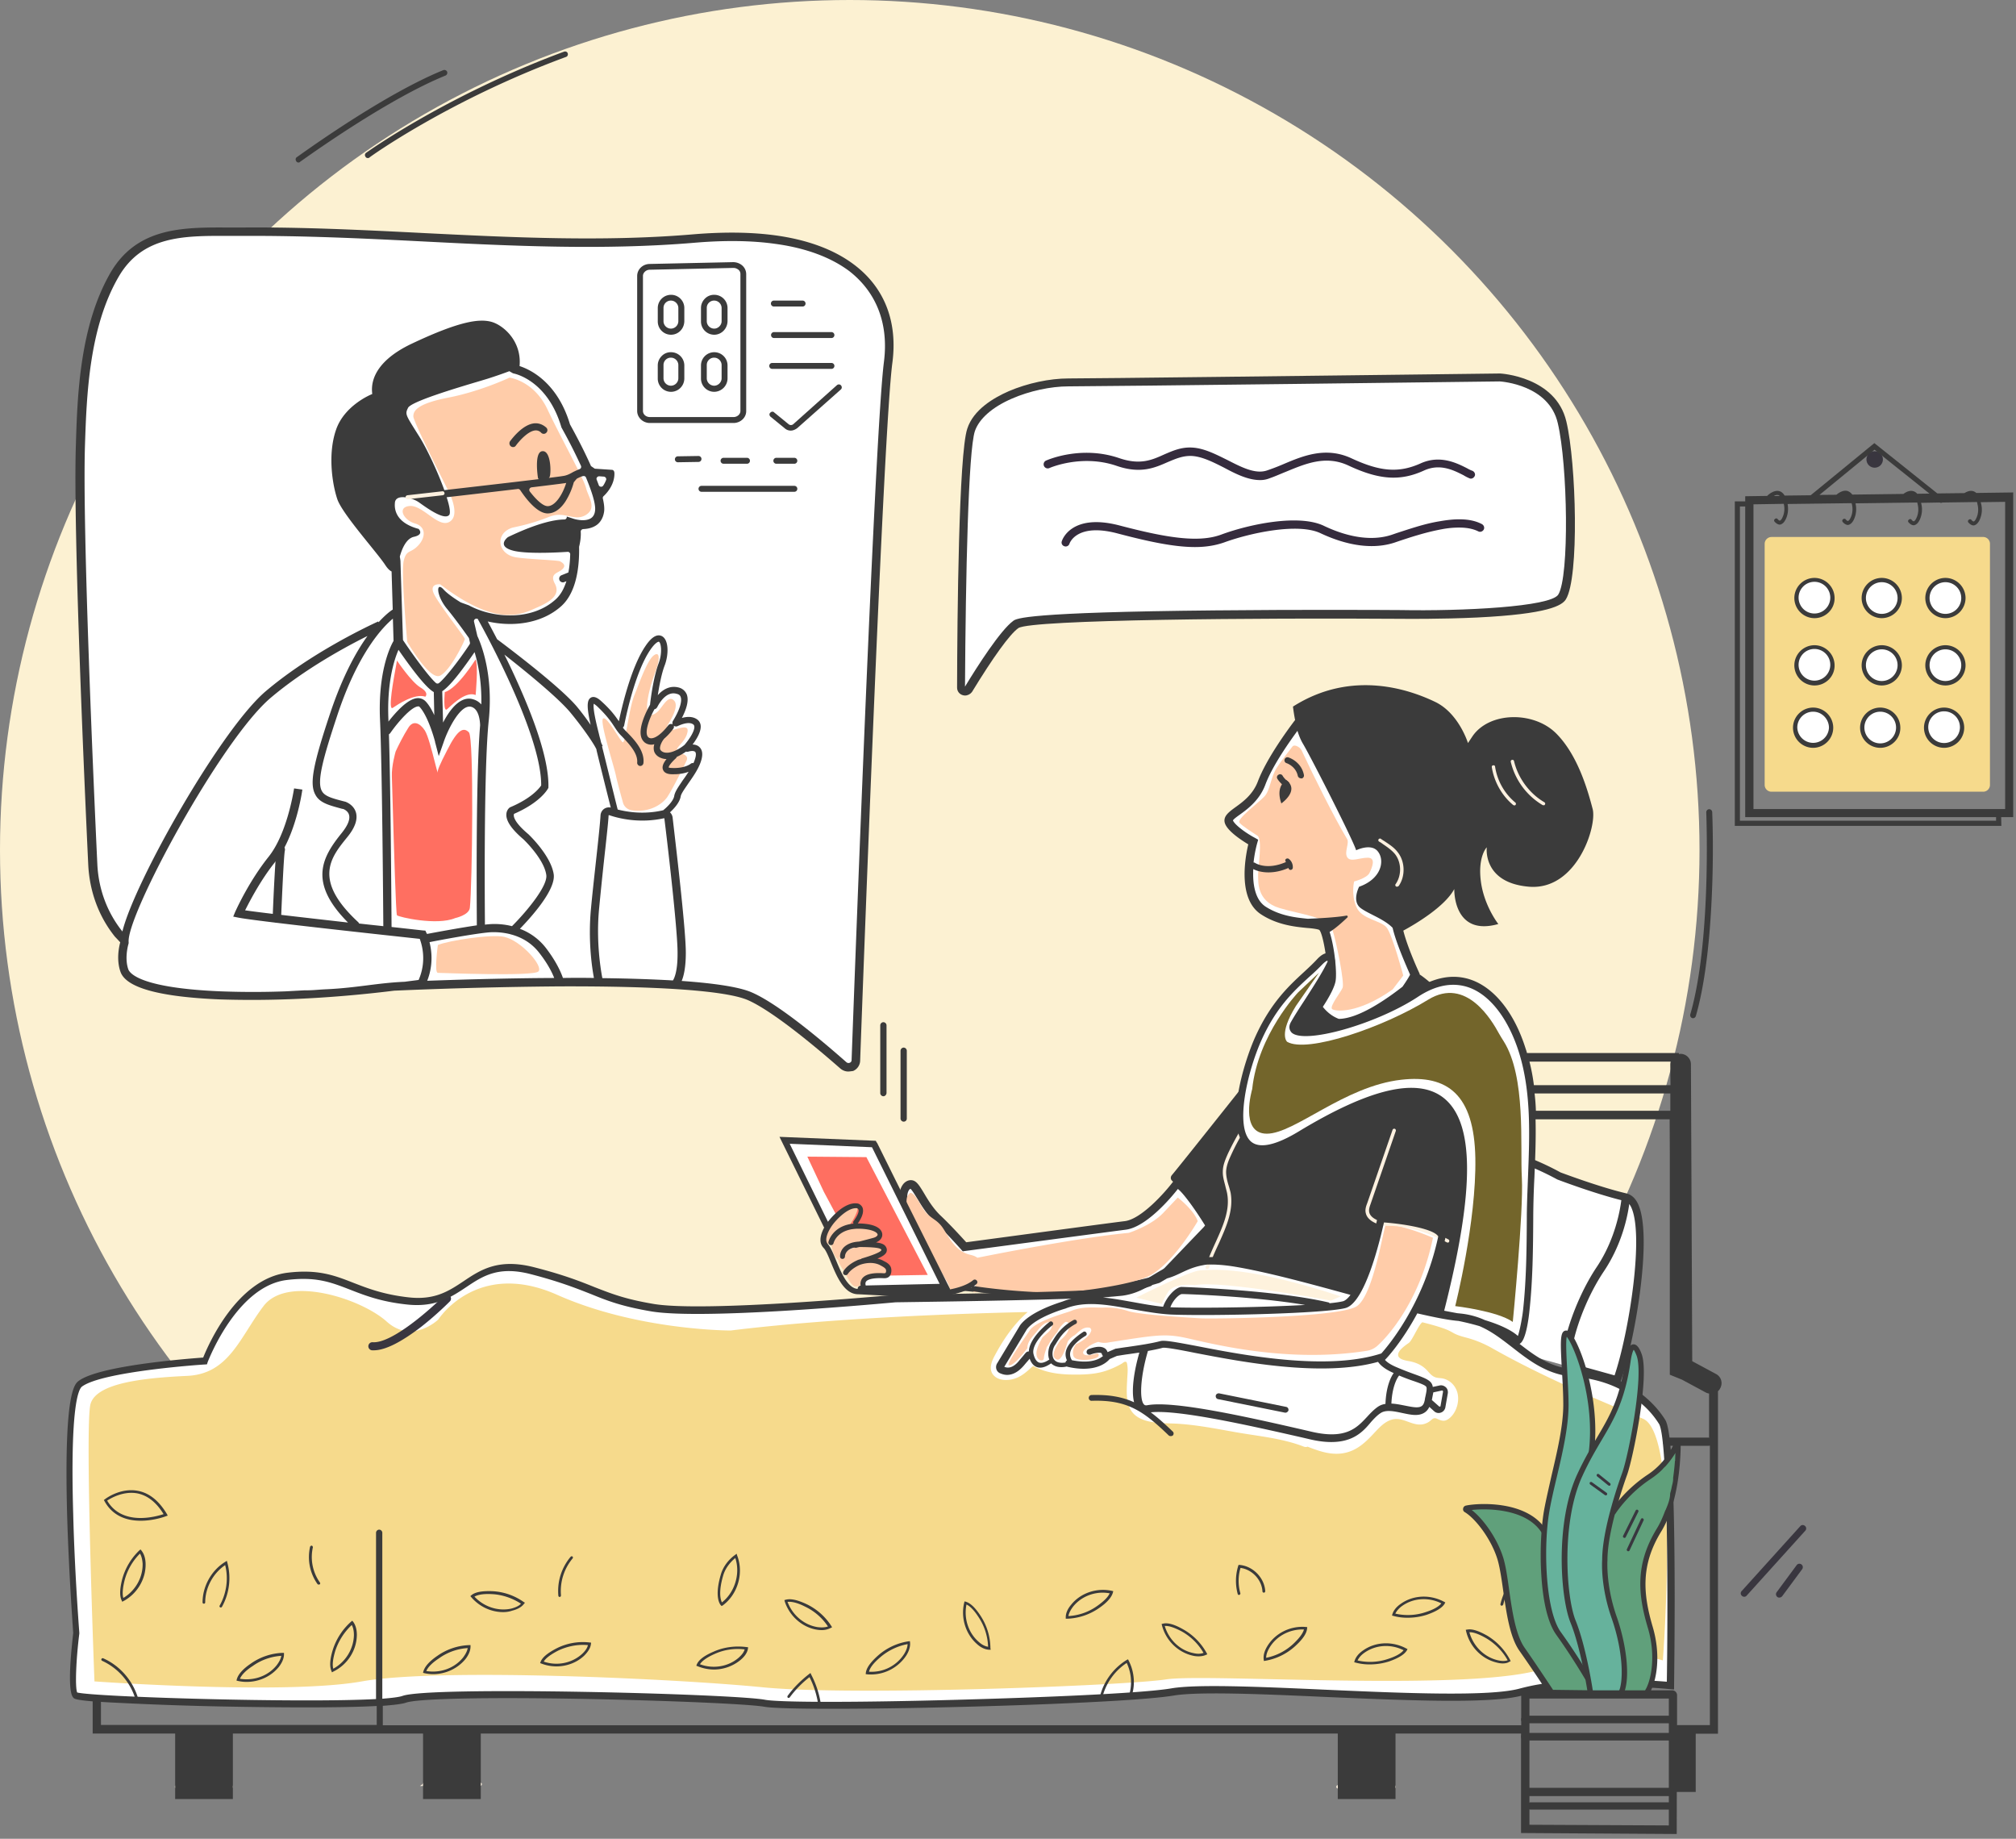 <svg width="227" height="207" fill="none" xmlns="http://www.w3.org/2000/svg"><rect width="100%" height="100%" fill="#808080" stroke="none"/><circle cx="95.682" cy="95.682" fill="#FCF1D2" r="95.682"/><path fill-rule="evenodd" clip-rule="evenodd" d="M41.416 17.791c-.112 0-.205-.037-.26-.148a.306.306 0 0 1 .074-.446c.074-.055 9.082-6.5 22.286-11.384.167-.056.353.018.409.185.055.168-.019.353-.186.409-13.112 4.829-22.026 11.217-22.1 11.292a.27.27 0 0 1-.223.092Zm-7.801.502c-.111 0-.204-.037-.26-.149-.111-.148-.074-.352.056-.445.01-.006.106-.073.276-.194 1.615-1.147 9.966-7.075 16.234-9.612a.345.345 0 0 1 .427.185.345.345 0 0 1-.185.428c-6.198 2.519-14.49 8.38-16.104 9.519-.17.12-.266.188-.277.194-.037.055-.093.074-.167.074Zm156.93 96.313c.019.019.056.019.075.019a.336.336 0 0 0 .334-.26c1.263-4.365 1.69-10.382 1.839-14.653.157-4.343.019-7.818.001-8.256l-.001-.046a.346.346 0 0 0-.353-.316.346.346 0 0 0-.316.353l.003.09c.041 1.234.492 14.755-1.804 22.661-.038.185.055.371.222.408Z" fill="#3B3B3B"/><path d="M165.605 129.464s3.64-.52 9.899 2.897c0 0 4.253 1.634 7.54 2.396 3.269.761.762 15.804-1.003 20.596l-25.722-7.187c0 .037 4.328-18.591 9.286-18.702Z" fill="#fff"/><path d="M184.362 135.37c-.297-.539-.687-.873-1.17-1.003-.019 0-.037-.019-.056-.019-3.064-.724-7.039-2.228-7.41-2.358a30.71 30.71 0 0 0-3.343-1.579c-.018.037-.056.056-.074.093a.726.726 0 0 1-.26.724c1.003.39 2.117.91 3.287 1.542l.037.018c.056.019 3.993 1.523 7.187 2.322-.13 1.04-.668 4.383-2.767 7.521-1.263 1.876-2.451 4.42-3.176 6.798-.092.297-.185.631-.26.984.353-.093.78.093.836.501.539-2.321 1.765-5.348 3.38-7.763 2.062-3.064 2.693-6.221 2.879-7.614.056.074.093.149.148.223 1.616 2.99-.185 14.3-1.801 19.073l-3.677-1.021c.148.334.223.631.241.965l3.956 1.096.167-.371c1.523-4.198 3.752-16.641 1.876-20.132Z" fill="#3B3B3B"/><path d="M159.622 147.312c1.95.464 3.621.798 4.884.928 5.237.465 7.225 5.757 12.703 6.24 5.479.483 8.673 3.325 10.029 5.59 1.356 2.266.891 29.678.891 29.678s-10.511-1.058-16.77.687c-6.24 1.746-33.021-1.058-39.279 0-6.259 1.059-42.381 1.969-45.965 1.282-3.566-.669-37.478-1.579-40.598-.446-3.139 1.133-36.364.223-37.032-.446-.669-.668.111-7.001.111-7.001s-2.006-26.279.446-28.062c2.451-1.802 14.04-2.563 14.04-2.563s3.232-8.785 9.23-9.509c5.98-.761 6.965 2.006 13.595 2.767 6.611.762 6.853-5.274 14.096-3.398 7.224 1.875 7.466 3.157 13.464 4.16 5.98 1.003 27.431-1.022 27.431-1.022s21.45-.223 25.443-.743c3.993-.52 5.07-4.531 12.759-3.268 3.807.613 8.784 2.006 13.464 3.287" fill="#fff"/><path d="M185.007 159.717c-3.9-1.671-10.567-4.308-17.067-7.986a12.182 12.182 0 0 0-2.842-1.151c-2.302-.594-.687-.65-4.94-1.727-.408.241-1.133 2.043-1.523 2.321-.371.26-1.225.836-1.207 1.356.019.594 1.115.65 1.523.761.669.168 1.226.446 1.727.966.279.316.557.669.966.799.353.111.687.056 1.04.186a2.17 2.17 0 0 1 1.263 1.132c.539 1.059.13 2.693-.873 3.38-.464.316-.817.168-1.263-.037-.483-.223-.613.205-1.058.427-1.43.762-2.582-.687-3.956-.352-.984.241-1.672 1.132-2.34 1.82-.743.78-1.542 1.485-2.563 1.82-1.616.538-3.157.018-4.662-.576-.148.056-.278.056-.464-.019-2.414-.928-5.014-1.151-7.559-1.597-2.321-.408-4.605-.873-6.964-.984-1.486-.056-3.826.018-4.81-1.356-.687-.984-.576-2.358-.52-3.491.018-.557.111-1.17.018-1.728-.055-.352-.074-.408-.315-.371-.112.056-.205.13-.279.186a9.911 9.911 0 0 1-1.746.798c-1.244.428-2.6.465-3.9.446-1.337-.018-2.73-.186-3.956-.761-.037-.019-.278-.13-.408-.205-.074.075-.242.186-.279.242-.445.408-.947.836-1.523 1.077-.798.353-2.024.427-2.655-.279-.595-.668-.205-1.597.167-2.265.984-1.839 2.136-3.492 3.677-4.848-9.267.205-22.546.743-33.448 2.08 0 0-10.456.019-19.519-4.011-9.063-4.03-13.39 2.767-13.39 2.767s-2.916 2.842-5.813.242c-2.897-2.601-11.199-5.275-13.873-1.746-2.674 3.528-3.881 7.633-8.58 7.856-4.699.223-10.233.743-10.902 3.175-.668 2.433.446 31.22.446 31.22s21.469 1.541 30.105 0c8.636-1.542 35.268-.316 45.203.668 9.974.984 40.747-.186 45.334-.891 4.587-.725 34.692 1.485 42.66-1.245 7.948-2.748 13.297-.891 13.297-.891s1.969-25.425-2.229-27.208Z" fill="#F6DA8C"/><path d="M188.328 194h-16.622a.432.432 0 0 1-.427-.427c0-.223.205-.427.427-.427h16.622c.242 0 .427.204.427.427a.431.431 0 0 1-.427.427ZM188.105 195.932h-16.399a.432.432 0 0 1-.427-.427c0-.223.205-.427.427-.427h16.399c.242 0 .427.204.427.427a.431.431 0 0 1-.427.427ZM187.943 203.714h-15.6a.412.412 0 0 1-.408-.408c0-.223.185-.409.408-.409h15.6c.223 0 .409.186.409.409a.413.413 0 0 1-.409.408Z" fill="#3B3B3B"/><path fill-rule="evenodd" clip-rule="evenodd" d="M170.982 177.825c.019.037.093.056.13.056.019 0 .056 0 .093-.019.075-.056.075-.167.037-.223l-2.21-3.213c-.055-.074-.167-.074-.222-.037-.075.056-.075.167-.038.223l2.21 3.213Zm.541 2.34c.018.037.093.056.13.056.037 0 .056 0 .093-.019.074-.055.074-.167.037-.222l-2.637-3.826c-.056-.075-.167-.075-.223-.037-.074.055-.074.167-.037.222l2.637 3.826Z" fill="#39363F"/><path d="M132.489 133.234s-3.288 4.364-5.795 4.662c-2.488.315-18.089 2.414-18.089 2.414s-1.56-1.764-3.064-3.213-2.229-3.547-2.823-3.789c-.594-.241-1.56.929-.576 2.953.817 1.672-3.064-1.003-4.605-1.393-1.542-.39 6.908 9.398 6.908 9.398s16.808 2.637 26.168-.427l5.646-5.888c.055.019-2.823-4.791-3.77-4.717Z" fill="#fff"/><path d="m93.082 137.951-4.68-9.601 10.047.427 8.023 16.046-9.565.26" fill="#fff"/><path d="m92.763 134.163-1.857-3.956 6.649.056 6.909 13.26-6.63.111-5.07-9.471Z" fill="#FF6F61"/><path d="M146.14 81.475s-2.972 3.807-4.031 6.648c-1.058 2.842-4.03 3.436-3.677 4.402.353.947 2.73 2.247 2.73 2.247s-1.671 5.869 1.115 7.689c2.785 1.82 6.017 1.188 6.648 1.82.632.631 1.263 5.051.985 6.11-.279 1.058-1.56 2.897-1.56 2.897s2.265 4.253 8.041.687c0 0 2.674-3.436 2.953-4.346 0 0-1.727-3.64-1.987-5.627-.26-1.987.891-6.946.613-9.063-.279-2.08-11.218-14.616-11.83-13.464Z" fill="#fff"/><path d="M146.549 84.446c-.149-.316-.78-.687-1.003-.427-.52.65-1.319 1.69-1.783 2.414-.724 1.133-.724 2.544-1.411 3.25-.688.725-3.139 2.526-2.786 2.935.353.408 1.43 1.058 2.024 1.467.594.408.056 3.584.074 4.346.019.761-.204 3.008 2.396 3.788 2.6.78 5.479 1.003 5.962 2.415.464 1.411 1.393 6.035 1.151 6.574-.241.539-1.467 2.061-1.188 2.377.278.279 2.86.613 6.834-2.21l1.189-1.56s-1.226-4.587-1.876-5.404c-.65-.817-2.823-.892-3.417-2.34-.595-1.412-.242-2.842-.242-2.842s1.412-.353 1.727-.947c.279-.594.78-1.727-.185-1.727-.948 0-1.95.538-2.322-.056-.353-.594.279-1.578-.018-2.061-1.43-2.377-3.845-7.225-5.126-9.992Z" fill="#FFCCA9"/><path fill-rule="evenodd" clip-rule="evenodd" d="M146.132 87.343a.378.378 0 0 0 .353.279c.018 0 .055 0 .074.018a.342.342 0 0 0 .26-.408c-.294-1.489-1.661-1.94-1.744-1.968h-.002a.333.333 0 0 0-.427.222.333.333 0 0 0 .223.427c.018 0 1.04.353 1.263 1.43Zm-1.279.483s-1.281.576-.575 2.619c0 0 2.098-1.449.575-2.619Z" fill="#3B3B3B"/><path d="M144.838 88.588a.423.423 0 0 1-.204-.056c-.019-.019-.483-.353-.799-.855a.32.32 0 0 1 .13-.464.32.32 0 0 1 .465.13c.222.372.594.632.594.632a.322.322 0 0 1 .074.483.32.32 0 0 1-.26.13ZM130.152 144.934l-.037.037.037-.037Z" fill="#3B3B3B"/><path fill-rule="evenodd" clip-rule="evenodd" d="M175.173 82.515c2.525 2.489 3.64 6.593 4.16 8.561.501 1.969-1.802 9.156-7.132 8.748-5.311-.427-4.791-4.439-4.791-4.439s-1.022 1.021-.669 3.807 1.969 4.829 1.969 4.829c-5.126 1.449-4.959-3.937-4.959-3.937-1.059 1.968-4.327 3.918-5.739 4.68.483 1.95 1.765 4.699 1.783 4.736l.074.185-.018.038a.362.362 0 0 1 .148.074c5.962 4.234 6.761 12.684 6.612 15.934-.106 2.739-1.44 11.229-1.905 14.19l-.064.408c-.055.297-.371.483-.631.353-1.894-.799-7.002-1.746-8.469-2.006a.46.46 0 0 0-.52.334c-.743 2.359-1.467 5.293-1.746 6.445-.055.278-.334.408-.594.334-14.6-4.902-17.357-3.601-19.694-2.498-.505.238-.99.467-1.571.622l-.854.502c-3.046.965-7.076 1.448-12.016 1.448-1.43 0-2.971-.056-4.568-.13a111.18 111.18 0 0 1-5.888-.464c.242-.056.483-.116.725-.177.241-.06.482-.12.724-.176.278-.074.483-.204.631-.371 5.683.501 14.412.835 20.206-1.022l5.182-5.404.13-.167c-1.114-1.802-2.47-3.678-3.064-4.105-.762.985-3.566 4.309-5.888 4.587-1.608.206-8.719 1.152-13.531 1.792-2.58.343-4.499.598-4.558.604l-.241.037-.167-.185a1.194 1.194 0 0 1-.04-.045c-.253-.283-1.651-1.845-2.987-3.131-.866-.811-1.451-1.78-1.926-2.567l-.043-.07c-.26-.427-.576-.929-.724-1.04-.019 0-.13.055-.205.204-.111.186-.39.873.223 2.136.205.39.205.705.056.928-.316-.873-.724-1.783-1.337-2.451.018-.632.241-1.114.501-1.412.335-.352.762-.464 1.133-.315.398.162.69.642 1.133 1.369l.037.061c.446.761 1.022 1.69 1.802 2.451 1.071 1.008 2.143 2.18 2.704 2.795l.23.251c.661-.087 2.603-.348 4.985-.668 4.782-.642 11.338-1.523 12.862-1.709 1.858-.223 4.513-3.213 5.442-4.439l-.111-.111c-.186-.167-.186-.427-.038-.613.815-.979 3.134-3.892 5.777-7.212 3.928-4.934 8.57-10.765 10.047-12.474.026-.032.144-.258.309-.572.41-.783 1.108-2.116 1.399-2.381 0-1.505-.501-4.532-.91-4.977-.148-.093-.798-.186-1.356-.223-1.355-.13-3.38-.335-5.218-1.542-2.656-1.727-1.765-6.463-1.43-7.874-.762-.465-2.285-1.449-2.619-2.34-.278-.78.407-1.28 1.167-1.837l.003-.002c.854-.613 1.969-1.43 2.526-2.897.999-2.648 3.522-6.023 4.019-6.69l.067-.089c.037-.055.074-.093.111-.13-.167-.854-.241-1.523-.241-1.523 6.741-4.29 13.371-1.801 16.027-.52 2.656 1.282 3.677 4.625 3.677 4.625l.52-.78c1.895-2.749 6.835-2.823 9.361-.353Zm-17.253 28.563c.39-.557.706-1.058.854-1.355l-.138-.319c-.452-1.039-1.466-3.366-1.83-4.956-.586-.608-1.472-1.059-2.27-1.465-.517-.263-.997-.508-1.333-.763-1.022-.78-.167-2.396-.167-2.396 2.488-.873 2.915-2.916 2.135-3.938-.743-1.02-2.47-.167-2.47-.167-.334-1.132-5.051-10.418-5.98-11.978-.26-.427-.464-.948-.631-1.468-.799 1.096-2.786 3.863-3.603 6.036-.65 1.765-1.987 2.749-2.86 3.38-.316.223-.725.52-.799.669.223.538 1.56 1.486 2.489 1.968l.353.205-.112.39a14.009 14.009 0 0 0-.408 2.173.31.31 0 0 1 .185.055c.056.038 1.319.836 3.473-.111-.074-.056-.111-.186-.055-.297a.277.277 0 0 1 .334-.074l.012.009c.081.058.505.362.471 1.03-.037.15-.13.223-.26.223a.226.226 0 0 1-.223-.222c-.892.39-1.653.501-2.266.501-.873 0-1.449-.241-1.709-.371v.148c-.055 1.412.149 3.25 1.375 4.067 1.634 1.059 3.436 1.245 4.754 1.375h.056c.928-.037 3.083-.13 4.309-.353.13-.019.185.13.111.204-.446.427-1.374 1.282-2.006 1.634.557 1.672.873 4.773.65 5.646-.204.892-1.021 2.192-1.411 2.786.26.334.854 1.003 1.801 1.356 2.173-.019 5.237-2.117 7.169-3.622Z" fill="#3B3B3B"/><path fill-rule="evenodd" clip-rule="evenodd" d="M173.695 90.63c.056.02.075.02.112.02.093 0 .148-.02.148-.094.075-.074.019-.185-.055-.241-1.69-.984-2.972-2.73-3.418-4.624-.018-.112-.111-.168-.222-.15-.112.02-.168.112-.149.224a7.753 7.753 0 0 0 3.584 4.866Zm-3.263.015a.268.268 0 0 0 .089.023.168.168 0 0 0 .13-.056c.056-.074.056-.204-.019-.26a6.538 6.538 0 0 1-2.284-4.03c0-.112-.093-.186-.204-.167-.112 0-.186.093-.168.204.26 1.653 1.133 3.213 2.415 4.272.015.004.028.01.041.014Zm-13.135 9.179c-.037 0-.074-.019-.111-.038-.074-.055-.112-.185-.037-.26.687-.984.668-2.432-.075-3.38-.371-.445-.854-.78-1.374-1.133a2.744 2.744 0 0 0-.427-.278c-.074-.056-.111-.186-.037-.26.056-.074.186-.111.26-.037.116.087.221.151.332.22l.095.058.153.104c.471.317.944.635 1.296 1.104.854 1.058.891 2.73.111 3.825a.628.628 0 0 1-.186.075Zm-14.746 24.793c.316.111.688.149 1.059.149.799 0 1.672-.205 2.712-.669 1.578-.687 3.008-1.69 4.401-2.674.204-.14.409-.284.613-.427.204-.144.408-.288.613-.428.074-.055.093-.185.037-.26-.056-.074-.186-.092-.26-.037-.269.176-.53.358-.789.539l-.455.316-.102.071c-1.342.943-2.722 1.914-4.244 2.566-1.356.594-2.489.743-3.473.483-1.152-.298-2.284-1.375-2.117-2.489 0-.093-.056-.186-.167-.204-.093 0-.186.055-.205.167-.185 1.281 1.096 2.544 2.377 2.897Z" fill="#FDF1E0"/><path fill-rule="evenodd" clip-rule="evenodd" d="M92.987 138.917c-.074.148.038 1.263.186 1.151 1.319-1.04 2.303-1.875 2.303-1.875s.669-.855 1.003-1.746c.316-.91-.539-.539-.539-.539-1.467.539-2.488 2.136-2.953 3.009Zm1.43 2.879c-.093.148.335.891.446 1.04.131.158.272.429.424.721.259.496.549 1.053.876 1.229.78.334 1.82-1.133 1.82-1.133s1.672.13 1.932-.39c.11-.211-.256-.481-.651-.773-.337-.248-.695-.512-.798-.769-.08-.194.27-.403.564-.578.182-.109.343-.205.365-.276.334-.91-2.006-.743-2.006-.743-1.504.297-2.507.799-2.972 1.672Z" fill="#FFCCA9"/><path fill-rule="evenodd" clip-rule="evenodd" d="m130.982 136.54 1.634-1.727s1.802 1.374 2.247 2.656c0 0-2.767 4.828-5.534 6.203-2.767 1.374-14.579 2.767-18.275 1.727l-1.466.074c.014-.019.21-.525.371-1.17-.446.409-1.3.78-2.916.984a2.592 2.592 0 0 0-.186-.538h.037l-4.568-7.838s-.595-2.08.037-2.488c0 0 .241-.725 1.318 1.226.516.922.974 1.246 1.421 1.563.39.276.773.546 1.18 1.204l.073.118c.837 1.355 1.492 2.417 2.972 2.742.316.074.557.185.725.315 1.467-.297 11.254-2.247 17.048-2.804 0 0 2.489-.78 3.882-2.247Zm-21.395 8.933h.001-.001Zm-14.022-7.095c-1.541.205-1.987 1.263-1.987 1.263.056 1.727.836 2.229.854 2.21.019-.297.223-.724.409-1.04.454-.726 1.28-.866 2.028-.994l.052-.009c1.356-.204 2.136-.724 2.173-1.188.037-.557-1.987-.446-3.529-.242Z" fill="#FFCCA9"/><path d="M125.172 147.516s-1.152-.483-2.377-.576c-1.245-.074-4.588 1.208-4.94 1.523-.13.112-1.078.372-1.746 1.003-1.17 1.114-2.117 3.12-1.634 3.027.724-.13 2.674-2.358 2.674-2.358s-.409 2.024.724 1.875c1.133-.148 3.492 1.672 4.847.65 1.356-1.021 2.118-1.987 2.118-1.987" fill="#EABC9A"/><path fill-rule="evenodd" clip-rule="evenodd" d="m13.756 180.314-.056-.149c-.241-.483-.223-1.263.056-2.377a7.023 7.023 0 0 1 1.931-3.25l.13-.112.112.13c.279.353.446.836.464 1.449.056 1.727-.928 3.38-2.451 4.216l-.186.093Zm2.006-5.424a6.658 6.658 0 0 0-1.727 2.99c-.223.892-.279 1.579-.149 2.006 1.375-.817 2.21-2.321 2.173-3.863-.037-.483-.13-.854-.297-1.133Zm21.56 13.223.055.149.167-.093c1.597-.78 2.619-2.396 2.637-4.123 0-.613-.148-1.114-.408-1.467l-.112-.13-.13.111a7.105 7.105 0 0 0-2.061 3.176c-.335 1.096-.372 1.857-.149 2.377Zm.429-2.266c-.26.873-.353 1.56-.223 2.006 1.393-.761 2.284-2.228 2.322-3.77 0-.464-.075-.854-.242-1.151a6.946 6.946 0 0 0-1.857 2.915Zm10.03 2.508c.334.074.65.111.984.111 1.411 0 2.767-.631 3.64-1.69.371-.482.575-.965.575-1.411v-.167h-.167a6.624 6.624 0 0 0-3.565 1.207c-.929.631-1.43 1.226-1.579 1.764l-.037.149.148.037Zm.221-.241c1.579.26 3.176-.316 4.142-1.523.278-.372.464-.725.52-1.059a6.193 6.193 0 0 0-3.232 1.151c-.762.502-1.244.985-1.43 1.431Zm5.071-8.302c.929 1.077 2.248 1.671 3.585 1.671.353 0 .705-.055 1.021-.167.594-.148 1.059-.408 1.319-.761l.111-.13-.13-.075a6.697 6.697 0 0 0-3.566-1.225c-1.132-.037-1.894.093-2.321.445l-.13.112.111.13Zm.35-.074c1.078 1.17 2.73 1.69 4.198 1.337.446-.13.799-.279 1.04-.539-.966-.631-2.117-1.021-3.25-1.077-.929-.056-1.597.056-1.987.279Zm7.544 7.54a4.767 4.767 0 0 0 1.671.315c1.152 0 2.285-.408 3.12-1.188.446-.446.725-.873.78-1.319l.019-.167-.167-.019a6.555 6.555 0 0 0-3.696.65c-1.003.52-1.616 1.003-1.82 1.523l-.056.149.149.056Zm.257-.223c1.523.52 3.194.167 4.327-.873.353-.334.576-.65.65-.984-1.152-.112-2.34.13-3.38.631-.817.428-1.374.836-1.597 1.226Zm17.329.52a4.932 4.932 0 0 0 1.838.371 4.727 4.727 0 0 0 2.99-1.077c.465-.39.762-.817.836-1.263l.019-.167-.167-.019c-1.263-.167-2.582 0-3.733.52-1.04.446-1.653.91-1.876 1.43l-.056.149.149.056Zm.261-.223c1.486.557 3.176.278 4.346-.724.353-.316.594-.613.687-.948a6.307 6.307 0 0 0-3.398.52c-.836.372-1.393.762-1.635 1.152Zm13.224-3.882c.148.019.315.038.483.038.39 0 .724-.093 1.02-.242l.15-.074-.075-.13a6.789 6.789 0 0 0-2.823-2.489c-1.04-.483-1.783-.631-2.321-.483l-.149.037.037.149c.539 1.671 2.006 2.953 3.678 3.194Zm-3.362-3.138c.557 1.486 1.857 2.6 3.38 2.841.464.056.854.037 1.17-.074a6.342 6.342 0 0 0-2.6-2.247c-.836-.427-1.505-.576-1.95-.52Zm8.968 8.153c.13.019.297.019.445.019a4.78 4.78 0 0 0 3.956-2.136c.316-.502.465-1.003.427-1.449l-.018-.167-.167.019a6.692 6.692 0 0 0-3.418 1.597c-.835.743-1.3 1.374-1.374 1.931l-.018.167.167.019Zm.203-.297a4.336 4.336 0 0 0 3.955-1.988c.242-.39.39-.78.39-1.114a6.553 6.553 0 0 0-3.082 1.486c-.743.631-1.152 1.17-1.263 1.616Zm13.544-2.47h.167l-.037-.149a6.77 6.77 0 0 0-1.077-3.621c-.613-.947-1.151-1.467-1.69-1.635l-.149-.037-.037.149c-.408 1.708.167 3.547 1.449 4.661.446.409.928.613 1.374.632Zm-2.567-5.089c-.315 1.578.223 3.213 1.393 4.216.353.315.687.482 1.04.538a6.362 6.362 0 0 0-1.04-3.287c-.501-.78-.966-1.282-1.393-1.467Zm11.179 1.43v.167h.167a6.709 6.709 0 0 0 3.566-1.188c.928-.632 1.43-1.226 1.578-1.765l.038-.148-.149-.037c-1.727-.372-3.547.241-4.606 1.578-.39.464-.594.947-.594 1.393Zm4.182-2.767c-1.318 0-2.563.576-3.361 1.578-.279.372-.465.725-.52 1.059a6.17 6.17 0 0 0 3.231-1.133c.762-.538 1.226-1.003 1.412-1.43a4.838 4.838 0 0 0-.762-.074Zm10.122 7.094c.223.056.446.075.65.075.316 0 .613-.056.836-.168l.148-.055-.074-.149a6.81 6.81 0 0 0-2.656-2.674c-.984-.557-1.708-.762-2.266-.632l-.148.037.037.149c.446 1.727 1.82 3.046 3.473 3.417Zm-3.158-3.343c.465 1.542 1.69 2.73 3.195 3.046.445.111.835.111 1.17-.019a6.508 6.508 0 0 0-2.452-2.414c-.817-.427-1.448-.65-1.913-.613Zm11.143 3.77.018.168.149-.019a6.669 6.669 0 0 0 3.38-1.653c.854-.78 1.281-1.411 1.337-1.969l.019-.167-.167-.018c-1.765-.149-3.473.724-4.346 2.191-.316.52-.446 1.022-.39 1.467Zm4.382-3.38c-1.542 0-2.972.78-3.733 2.061-.242.409-.372.78-.372 1.133a6.304 6.304 0 0 0 3.046-1.56c.669-.631 1.077-1.17 1.207-1.615-.018-.019-.093-.019-.148-.019Zm21.804 3.715c.26.074.501.111.724.111.297 0 .557-.055.743-.185l.149-.056-.056-.149a6.986 6.986 0 0 0-2.6-2.748c-.966-.539-1.69-.78-2.247-.669l-.149.019.037.148c.409 1.746 1.746 3.12 3.399 3.529Zm-3.026-3.399c.427 1.541 1.634 2.767 3.139 3.139.445.111.835.13 1.17.018-.557-1.021-1.412-1.876-2.396-2.47-.836-.483-1.467-.706-1.913-.687Zm19.852 3.287c-1.505-.371-2.712-1.597-3.139-3.138.464-.037 1.096.204 1.913.687.984.594 1.839 1.448 2.396 2.47-.335.111-.725.093-1.17-.019Zm-9.025-3.51-.019-.167c-.037-.446.112-.947.446-1.449.929-1.43 2.656-2.228 4.42-2.042l.167.018-.018.167c-.074.557-.539 1.189-1.393 1.932a6.937 6.937 0 0 1-3.436 1.56h-.167v-.019Zm.688-1.43c.78-1.207 2.173-1.95 3.64-1.95.112 0 .205 0 .316.037-.111.446-.557.966-1.244 1.579a6.372 6.372 0 0 1-3.12 1.448c.018-.353.167-.724.408-1.114Zm-22.699 5.274a5.958 5.958 0 0 1-1.634-.204l-.149-.037.037-.149c.13-.427.446-.835.966-1.188 1.393-.984 3.287-1.059 4.847-.223l.149.074-.074.149c-.279.464-.947.873-2.006 1.244a7.112 7.112 0 0 1-2.136.334Zm2.01-.612a6.286 6.286 0 0 1-3.418.167c.149-.316.409-.613.78-.873 1.263-.892 2.972-1.003 4.402-.279-.297.372-.892.706-1.764.985Zm2.246-4.643a5.958 5.958 0 0 1-1.634-.205l-.149-.037.037-.148c.13-.427.446-.836.966-1.189 1.393-.984 3.287-1.058 4.847-.223l.149.075-.074.148c-.279.464-.948.873-2.006 1.244a7.026 7.026 0 0 1-2.136.335Zm2.006-.632a6.276 6.276 0 0 1-3.418.168c.149-.298.409-.613.78-.873 1.263-.892 2.972-1.003 4.402-.279-.297.371-.892.706-1.764.984Zm-132.77 7.856c-.335 0-.65-.037-.985-.111l-.148-.037.037-.149c.149-.538.65-1.133 1.579-1.764a6.616 6.616 0 0 1 3.566-1.207h.167v.167c0 .445-.205.928-.576 1.411-.873 1.077-2.229 1.69-3.64 1.69Zm3.395-1.876c-.966 1.207-2.563 1.783-4.141 1.523.185-.427.65-.928 1.43-1.43a6.193 6.193 0 0 1 3.231-1.151c-.056.334-.241.687-.52 1.058Z" fill="#3B3B3B"/><path fill-rule="evenodd" clip-rule="evenodd" d="M133.046 145.251c-.52.055-1.392.817-1.671 1.782l18.2-.037c-6.091-1.43-16.529-1.745-16.529-1.745Zm24.218 9.063c-1.003-.446-1.523-.873-1.802-1.319l-26.613-.91c-1.04 3.38-1.244 6.853.39 6.537 2.891-.557 11.724 1.465 17.316 2.746l1.07.244c4.078.943 5.431-.537 6.582-1.796.391-.427.758-.828 1.2-1.101.748-.469 1.762-.253 2.715-.051 1.27.271 2.432.518 2.708-.915.189-.984.305-1.465.129-1.787-.271-.5-1.236-.622-3.695-1.648Z" fill="#fff"/><path d="M115.792 152.53c-.223.242-.483.576-.687.817-.984 1.226-1.82 1.059-2.266.836-.204-.111-.241-.353-.13-.539l2.545-4.234c1.151-1.56 4.605-2.544 4.605-2.544 3.585-1.43 8.023.557 12.388.668 5.051.149 16.881-.148 19.11-.742 2.229-.576 4.123-9.676 4.123-9.676s6.407.371 6.872 1.968c-1.82 8.618-6.593 13.558-6.593 13.558-8.636 2.878-23.549-1.765-24.998-1.375-1.411.39-3.566.632-5.052.873l-.965.409c-.855 1.077-2.619 1.244-4.383.817" fill="#fff"/><path fill-rule="evenodd" clip-rule="evenodd" d="M54.042 201.058h-6.76l.316-.222c0-.056.037-.13.111-.149.112-.037.205-.056.316 0h6.055c.11 0 .185.074.185.186-.037.111-.111.185-.223.185Zm-27.986.279H19.87c-.111 0-.185-.075-.185-.186s.074-.186.185-.186h6.185c.111 0 .185.075.185.186a.187.187 0 0 1-.185.186Zm124.597 0h6.333c.112 0 .186-.075.186-.186s-.074-.186-.186-.186h-6.333c-.111 0-.185.075-.185.186s.074.186.185.186Z" fill="#FDF1E0"/><path d="M149.89 108.385c.111-.241-.167-1.281-1.282-.074-1.857 1.987-4.624 3.584-6.871 8.561-2.117 4.643-5.089 16.826 4.698 10.883 17.904-10.827 21.655-3.342 15.731 19.854a.216.216 0 0 0 .185.278c1.263.205 6.835 1.152 8.488 2.972.538.594 1.021-3.269 1.04-3.529.371-3.38.408-6.797.408-10.196.019-6.203.985-12.833-.891-18.869-1.82-5.794-6.147-10.288-11.998-6.426-5.682 3.752-15.024 5.628-13.706 3.381.948-1.56 3.399-5.052 4.198-6.835Z" fill="#fff"/><path fill-rule="evenodd" clip-rule="evenodd" d="M144.692 159.03h.056c.148 0 .297-.13.334-.26.019-.185-.074-.353-.26-.39l-7.54-1.523c-.186-.018-.353.075-.39.26-.019.186.074.353.26.39l7.54 1.523ZM35.881 178.382c-.037 0-.112-.019-.13-.056a5.26 5.26 0 0 1-.836-4.197c.019-.074.111-.13.186-.13.074.019.13.111.13.186a4.96 4.96 0 0 0 .798 3.974c.037.056.037.167-.037.204-.055.019-.074.019-.111.019Zm27.136 1.393a.147.147 0 0 1-.148-.149 5.975 5.975 0 0 1 1.393-4.383.167.167 0 0 1 .204-.018c.056.055.056.148.019.204a5.73 5.73 0 0 0-1.32 4.16c0 .111-.055.186-.148.186Zm18.161.947.075.074.111-.055c1.709-1.245 2.414-3.659 1.634-5.646l-.055-.186-.168.13c-.798.576-1.374 1.374-1.615 2.229-.78 2.655-.019 3.417.018 3.454Zm1.614-5.33c-.65.539-1.133 1.207-1.356 1.95-.575 1.95-.278 2.786-.148 3.046 1.449-1.115 2.099-3.25 1.504-4.996Zm56.572 4.049c.018.074.093.111.148.111h.015l.002-.001.002-.001.001-.001.003-.002.002-.001.005-.005.008-.007c.092-.019.13-.112.111-.186-.26-.91-.26-1.913.019-2.841 1.281.167 2.395 1.318 2.47 2.637 0 .093.074.148.167.148.093 0 .148-.092.148-.167-.093-1.523-1.393-2.823-2.878-2.953h-.13l-.037.112a5.698 5.698 0 0 0-.056 3.157Zm29.733 1.318h-.037c-.074-.019-.13-.111-.111-.186a8.04 8.04 0 0 1 3.046-4.568l.204-.149.037.242c.167 1.132.019 2.284-.39 3.38-.018.074-.13.13-.186.074-.074-.019-.13-.13-.074-.186.372-.947.52-1.968.409-2.971a7.61 7.61 0 0 0-2.73 4.234c-.056.093-.112.13-.168.13Zm-144.301.186a.144.144 0 0 0 .074.018c.056 0 .093-.037.13-.092a6.649 6.649 0 0 0 .594-4.978l-.055-.185-.168.111c-1.56.947-2.562 2.749-2.562 4.569 0 .093.074.148.148.148a.146.146 0 0 0 .149-.148c0-1.635.873-3.269 2.247-4.197.39 1.522.148 3.194-.613 4.55-.056.074-.018.167.056.204Zm-9.38 10.493c-.056 0-.13-.037-.149-.111a6.954 6.954 0 0 0-3.77-4.365c-.074-.037-.111-.13-.074-.204.037-.074.13-.111.204-.074 1.894.836 3.362 2.544 3.937 4.55.019.074-.018.167-.111.186 0 .018-.019.018-.037.018Zm76.7.353c0 .074.073.13.148.13l.018-.019c.093 0 .149-.093.13-.167a10.685 10.685 0 0 0-1.077-3.231l-.074-.168-.149.112c-.91.706-1.745 1.523-2.432 2.47-.038.056-.02.167.037.204.055.037.167.019.204-.037a11.815 11.815 0 0 1 2.228-2.284c.483.947.8 1.95.966 2.99Zm31.945-.854h-.037c-.074-.019-.13-.112-.111-.186a6.735 6.735 0 0 1 2.953-3.882l.148-.074.075.149c.575 1.114.742 2.451.427 3.658a.166.166 0 0 1-.186.112c-.074-.019-.13-.112-.111-.186a5.039 5.039 0 0 0-.353-3.324 6.558 6.558 0 0 0-2.675 3.621c.019.056-.037.112-.13.112Z" fill="#3B3B3B"/><path d="M42.082 152.01h-.167a.456.456 0 1 1 .056-.91c2.172.149 6.537-3.752 8.023-5.237a.448.448 0 0 1 .65 0 .449.449 0 0 1 0 .65c-.056.055-1.412 1.43-3.158 2.804-2.284 1.764-4.104 2.693-5.404 2.693Z" fill="#39363F"/><path fill-rule="evenodd" clip-rule="evenodd" d="M129.76 144.395c-.037-.167-.223-.241-.371-.185-7.153 2.511-19.05.671-19.645.579l-.023-.004h-.074c.112-.074.204-.148.297-.222.13-.112.149-.279.037-.409-.111-.13-.278-.149-.408-.037-.65.538-1.672.854-2.619 1.04l-.018-.019h.055l-6.166-12.313-2.042-4.123c-.019-.037-.037-.074-.075-.093l-.093-.185-10.846-.446 4.978 10.122a.417.417 0 0 0 .055.093c-.352.65-.705 1.634-.055 2.302.241.242.52.892.798 1.579.65 1.579 1.468 3.547 2.99 3.622.065 0 .504.023 1.148.058 1.767.096 5.077.276 6.411.276h.316c.13 0 3.194-.019 5.033-1.096a.256.256 0 0 0-.037.111c-.019.149.074.316.241.335.008 0 .067.008.172.023.882.126 5.028.72 9.708.72 3.417 0 7.15-.335 10.048-1.338.167-.074.241-.26.185-.39Zm-32.743-.371c-.13.242-.149.483-.112.706a.365.365 0 0 0-.334.371c-1.132-.092-1.856-1.834-2.45-3.263l-.001-.005c-.316-.78-.595-1.43-.892-1.764-.631-.669.52-2.192.539-2.211.408-.557 1.745-1.987 2.767-1.838l.015.013c.025.022.07.061.115.135.037.13.056.465-.539 1.282a.252.252 0 0 0-.018.297c-2.396.241-2.823 2.043-2.823 2.061a.285.285 0 0 0 .223.353.284.284 0 0 0 .352-.223l.003-.007c.04-.133.491-1.644 2.895-1.608 1.448.037 2.024.408 2.061.65.019.13-.148.278-.39.353-.446.125-.933.25-1.33.352l-.36.093c-.761.037-1.319.26-1.709.632a1.502 1.502 0 0 0-.445 1.038v.002c0 .167.13.278.278.278.168 0 .279-.13.279-.278 0 0 0-.334.278-.613.186-.186.446-.316.78-.39a.164.164 0 0 0 .093.019c.019 0 .038 0 .075.018 0 0 .148-.037.39-.093h.223c2.005.019 2.228.186 2.265.335-.018.111-.315.39-2.191.947-.035.011-.063.03-.088.047a.297.297 0 0 1-.042.027c-.223.056-.372.111-.39.13l-.016.007c-.136.06-1.054.466-1.544 1.219-.075.148-.056.334.074.408.149.075.334.056.409-.074.408-.631 1.281-1.003 1.281-1.003.019-.018 1.356-.576 2.433.037l.074.037c.316.168.483.279.52.465.019.148 0 .26-.055.334-.005 0-.012.003-.021.007a.371.371 0 0 1-.165.03c-1.356-.093-2.192.13-2.507.687Zm.482.279c-.074.13-.056.279-.018.409l8.32-.186-7.615-15.378-9.267-.39 4.309 8.785c.13-.186 1.782-2.303 3.324-2.062h.018c.038 0 .39.093.558.483.148.446-.019 1.022-.539 1.765h.112c2.247.037 2.6.817 2.637 1.17.055.408-.223.78-.706.965.799.093 1.077.298 1.207.688a.68.68 0 0 1-.037.427c-.13.26-.427.464-1.003.705.242.056.464.13.687.26l.075.038c.334.167.742.408.798.891.019.13.037.52-.204.799-.093.111-.297.241-.632.222-1.56-.074-1.95.26-2.024.409Zm-81.66 26.892c-1.449 0-3.12-.446-4.086-2.229l-.056-.111.112-.075c.055-.055 1.745-1.337 3.733-.947 1.281.242 2.377 1.133 3.268 2.637l.075.149-.168.056c-.037.018-1.337.52-2.878.52Zm2.58-.743c-.854.278-4.662 1.374-6.352-1.523.39-.26 1.802-1.096 3.38-.817 1.152.223 2.155 1.003 2.972 2.34Z" fill="#3B3B3B"/><path d="M163.857 147.033s4.773.557 6.481 1.783c0 0 1.226-12.406 1.022-16.213-.204-3.659.483-11.366-2.043-15.378-.186-.278-.353-.576-.52-.854-.799-1.467-3.677-6.463-7.967-3.844-5.052 3.12-13.632 6.073-15.898 4.754 0 0-1.003-.817.984-4.03l2.601-3.752-2.341 2.21s-4.531 4.736-5.181 10.902c0 0-1.486 5.014 1.653 5.014 3.138 0 8.71-5.348 15.136-6.073 5.219-.594 8.209 1.672 8.339 8.822.13 7.169-2.266 16.659-2.266 16.659Z" fill="#73652B"/><path d="M156.057 137.858c-.223 0-1.356 7.912-3.288 9.193-1.95 1.282-16.306 1.43-17.587 1.356-1.263-.074-6.853-.39-8.153-.817a7.819 7.819 0 0 0-2.749-.39c-.78.037-2.358-.186-3.658.371-.539.223-4.03 1.133-4.699 2.229-.056.13-2.749 3.826-2.321 3.9.408.074 1.244-.836 2.08-1.931-.019-.725.575-1.282 1.002-1.802.372-.464.836-1.133 1.523-1.133.149 0 .279.13.279.279-.019.408-.279.724-.576.966-.185.167-.353.315-.52.464-.334.576-.668 1.263-.687 1.764-.037.892.799 1.059.836.595.037-.353.148-.725.278-1.059 0-.056.019-.111.038-.149.037-.111.111-.185.167-.26.445-.817 1.021-1.467 1.021-1.485.019-.019.037-.038.037-.056.075-.167.186-.334.279-.464.167-.205.334-.409.557-.576.167-.112.371 0 .427.167.167.669-.278 1.244-.761 1.69-.056.056-.149.13-.205.186-.427.631-1.225 1.857-.352 2.154.612.204 1.151-1.968 1.225-2.061.26-.353.52-.558.743-.669l.056-.056c.018-.018.018-.018.037-.018.019-.019.056-.037.074-.075.056-.037.13-.111.167-.148.13-.112.26-.204.39-.316.279-.186.595-.316.948-.241.148.018.241.223.204.353-.149.445-.52.761-.873 1.021-.26.186-.557.353-.836.483-.278.371-.427.799-.315 1.263.037.13.111.223.185.278.446.409 2.6.223 2.675-.26.074-.482-.558-.037-1.263-.037-.335 0-.446-.13-.483-.241v-.056c-.056-.223.576-.65.687-.743a3.699 3.699 0 0 1 1.021-.464c.353.111.743.149 1.189.056 4.866-.762 6.147-.985 8.227-.595 2.043.372 11.181 3.065 20.819 1.542a2.323 2.323 0 0 0 1.245-.613c1.355-1.226 4.791-5.256 6.203-12.109.092.056-3.176-1.448-5.293-1.486Z" fill="#FFCCA9"/><path fill-rule="evenodd" clip-rule="evenodd" d="M182.634 156.505c.05-.165.119-.322.18-.464a6.16 6.16 0 0 0 .08-.187c.009-.018.018-.041.028-.065.009-.023.018-.046.027-.065-1.207-.631-2.711-1.17-4.494-1.467l.034.067c.049.095.103.2.133.305.075.167.037.353-.037.52 1.616.278 2.953.761 4.049 1.356Zm4.18 3.807c.279.464.483 2.266.632 4.847.037-.037.074-.069.111-.102a1.75 1.75 0 0 0 .112-.102c.167-.167.371-.371.464-.576a.353.353 0 0 1 .037-.055c.014-.019.028-.038.037-.056-.148-2.247-.371-3.882-.687-4.402-.353-.575-1.207-1.82-2.786-3.008.13.334.075.687-.092 1.003a9.807 9.807 0 0 1 2.172 2.451Zm1.463 6.887c.031-.137.06-.265.076-.406.323 7.567.195 18.871.156 22.236l-.008.719v.446l-.445-.037-.068-.007a51.85 51.85 0 0 0-2.124-.161.731.731 0 0 0 .037-.798l.692.048c.456.031.825.056 1.091.082.093-5.98.093-13.576-.055-19.519.222-.539.427-1.114.427-1.709a.236.236 0 0 0 .018-.055 4.278 4.278 0 0 0 .138-.537l.048-.225.017-.077Z" fill="#3B3B3B"/><path fill-rule="evenodd" clip-rule="evenodd" d="M138.059 131.915c0 .483.112.984.26 1.467.077.231.141.474.203.709l.039.146c.363 1.958-.461 3.811-1.261 5.609l-.058.129c-.427.91-.854 1.839-1.114 2.767-.019.056-.111.112-.186.112h-.055c-.112-.019-.168-.112-.13-.223.297-.966.724-1.913 1.132-2.804l.01-.022c.832-1.849 1.623-3.607 1.272-5.476-.03-.15-.071-.306-.111-.459-.034-.13-.068-.257-.093-.376l-.065-.25c-.114-.437-.23-.879-.214-1.347 0-.714.289-1.374.546-1.962l.011-.026a30.998 30.998 0 0 1 1.672-3.083c.055.13.13.26.223.372a23.792 23.792 0 0 0-1.542 2.878c-.26.558-.52 1.189-.539 1.839Zm24.868 7.949c.019.018.056.018.075.018.093 0 .148-.018.167-.111.056-.075 0-.205-.074-.242-2.526-1.3-4.606-1.894-6.686-1.894h-.056c-.78 0-2.006-.409-2.173-1.152-.074-.315.037-.631.149-.947l2.841-8.227c.019-.093-.018-.204-.13-.241-.093-.019-.204.018-.241.13l-2.842 8.227c-.13.334-.278.743-.167 1.151.223.985 1.653 1.43 2.544 1.43h.056c2.043 0 4.049.576 6.537 1.858Z" fill="#FDF1E0"/><path d="M198.7 61.213v27.152c0 .408.334.761.762.761h23.846a.765.765 0 0 0 .761-.761V61.213a.765.765 0 0 0-.761-.762h-23.846a.778.778 0 0 0-.762.762Z" fill="#F6DA8C"/><circle cx="211.087" cy="51.723" fill="#39363F" r=".929"/><circle cx="204.308" cy="67.323" r="2.024" fill="#fff"/><path fill-rule="evenodd" clip-rule="evenodd" d="M202.041 67.323a2.275 2.275 0 0 0 2.266 2.266c1.263 0 2.284-1.022 2.266-2.266a2.275 2.275 0 0 0-2.266-2.266 2.275 2.275 0 0 0-2.266 2.266Zm.48 0a1.784 1.784 0 1 1 3.567.001 1.784 1.784 0 0 1-3.567-.001Z" fill="#3B3B3B"/><circle cx="211.884" cy="67.323" fill="#fff" r="2.024"/><path fill-rule="evenodd" clip-rule="evenodd" d="M209.618 67.323a2.275 2.275 0 0 0 2.266 2.265 2.275 2.275 0 0 0 2.266-2.265 2.275 2.275 0 0 0-2.266-2.266 2.275 2.275 0 0 0-2.266 2.266Zm.482 0a1.783 1.783 0 1 1 3.566 0 1.783 1.783 0 0 1-3.566 0Z" fill="#3B3B3B"/><circle cx="219.057" cy="67.323" fill="#fff" r="2.024"/><path fill-rule="evenodd" clip-rule="evenodd" d="M216.787 67.323a2.275 2.275 0 0 0 2.266 2.266 2.275 2.275 0 0 0 2.266-2.266 2.275 2.275 0 0 0-2.266-2.266 2.275 2.275 0 0 0-2.266 2.266Zm.482 0a1.783 1.783 0 1 1 3.566 0 1.783 1.783 0 0 1-3.566 0Z" fill="#3B3B3B"/><circle cx="204.307" cy="74.881" r="2.024" fill="#fff"/><path fill-rule="evenodd" clip-rule="evenodd" d="M202.041 74.9a2.275 2.275 0 0 0 2.266 2.266c1.263 0 2.284-1.022 2.266-2.266a2.275 2.275 0 0 0-2.266-2.266 2.275 2.275 0 0 0-2.266 2.266Zm.48-.019a1.784 1.784 0 1 1 3.567.002 1.784 1.784 0 0 1-3.567-.002Z" fill="#3B3B3B"/><circle cx="211.884" cy="74.882" fill="#fff" r="2.024"/><path fill-rule="evenodd" clip-rule="evenodd" d="M209.618 74.9a2.275 2.275 0 0 0 2.266 2.266 2.275 2.275 0 0 0 2.266-2.266 2.275 2.275 0 0 0-2.266-2.266 2.275 2.275 0 0 0-2.266 2.266Zm.482-.019a1.783 1.783 0 1 1 3.566 0 1.783 1.783 0 0 1-3.566 0Z" fill="#3B3B3B"/><circle cx="219.057" cy="74.881" fill="#fff" r="2.024"/><path fill-rule="evenodd" clip-rule="evenodd" d="M216.787 74.9a2.275 2.275 0 0 0 2.266 2.266 2.275 2.275 0 0 0 2.266-2.266 2.275 2.275 0 0 0-2.266-2.266 2.275 2.275 0 0 0-2.266 2.266Zm.482-.019a1.783 1.783 0 1 1 3.566 0 1.783 1.783 0 0 1-3.566 0Z" fill="#3B3B3B"/><circle cx="204.157" cy="81.902" fill="#fff" r="2.024"/><path fill-rule="evenodd" clip-rule="evenodd" d="M201.89 81.92a2.274 2.274 0 0 0 2.265 2.266 2.275 2.275 0 0 0 2.266-2.265 2.275 2.275 0 0 0-2.266-2.266 2.274 2.274 0 0 0-2.265 2.266Zm.484-.018c0-.984.799-1.783 1.783-1.783.966 0 1.764.799 1.783 1.783a1.784 1.784 0 0 1-3.566 0Z" fill="#3B3B3B"/><circle cx="211.715" cy="81.902" fill="#fff" r="2.024"/><path fill-rule="evenodd" clip-rule="evenodd" d="M209.444 81.92a2.275 2.275 0 0 0 2.266 2.266c1.244 0 2.284-1.021 2.266-2.265a2.275 2.275 0 0 0-2.266-2.266 2.275 2.275 0 0 0-2.266 2.266Zm.485-.018a1.783 1.783 0 1 1 3.566 0 1.783 1.783 0 0 1-3.566 0Z" fill="#3B3B3B"/><circle cx="218.904" cy="81.902" r="2.024" fill="#fff"/><path fill-rule="evenodd" clip-rule="evenodd" d="M216.638 81.92a2.274 2.274 0 0 0 2.265 2.266 2.275 2.275 0 0 0 2.266-2.265 2.275 2.275 0 0 0-2.266-2.266 2.274 2.274 0 0 0-2.265 2.266Zm.482-.018a1.784 1.784 0 1 1 3.567.002 1.784 1.784 0 0 1-3.567-.002Z" fill="#3B3B3B"/><path fill-rule="evenodd" clip-rule="evenodd" d="M226.706 55.437h-.019.019Zm-.019 0v36.55h-1.356l.019.984h-30.012V56.44h1.17v-.576l2.47-.037c.204-.204.799-.687 1.356-.539.241.056.445.223.613.502l2.934-.037 7.169-5.87 7.094 5.665 3.046-.037c.278-.167.631-.316.966-.223.148.037.26.112.371.205l4.16-.056Zm-15.616-4.81 6.185 4.94-1.375.019a.954.954 0 0 0-.464-.298c-.409-.111-.817.112-1.096.316l-5.757.074a1.134 1.134 0 0 0-.539-.408c-.482-.13-.984.204-1.244.427l-1.913.018 6.203-5.088Zm-10.662 5.2c-.056-.038-.111-.075-.167-.093a.647.647 0 0 0-.501.111l.668-.019Zm24.347 36.568h-28.842v-35.38h.594v34.971h28.248v.409Zm-27.318-1.319h28.34v-34.58l-2.749.037.056.223c.149.65.056 1.281-.204 1.82-.186.352-.39.538-.65.575-.186 0-.39-.111-.576-.315-.093-.093-.093-.242.019-.316.093-.093.241-.093.315.018.093.112.186.168.242.168.074-.019.204-.149.278-.335.223-.427.298-.984.168-1.541l-.01-.047c-.016-.082-.034-.175-.065-.269l-3.881.056a.37.37 0 0 1-.167.037.322.322 0 0 1-.116-.026l-.033-.011-2.099.037c.011.02.015.042.021.066.004.019.008.04.017.064.148.65.055 1.282-.205 1.82-.185.353-.39.539-.65.576-.185 0-.39-.112-.575-.316-.093-.093-.093-.223.018-.316.112-.093.242-.093.316.019.093.111.186.167.241.167.075-.018.205-.148.279-.334.223-.427.297-.985.167-1.542a4.883 4.883 0 0 0-.056-.241l-6.946.093v.037c.149.65.056 1.281-.204 1.82-.186.353-.39.538-.65.576-.186 0-.39-.112-.576-.316-.092-.093-.092-.242.019-.316.093-.093.241-.093.316.019.093.111.185.167.241.167.074-.019.204-.149.279-.334.223-.428.297-.985.167-1.542-.009-.018-.014-.042-.019-.065a.252.252 0 0 0-.018-.065l-7.206.093c.111.631.037 1.226-.223 1.746-.186.353-.39.538-.65.576-.186 0-.39-.112-.576-.316-.093-.093-.093-.242.019-.316.111-.093.241-.093.316.019.092.111.185.167.241.167.074-.019.204-.149.279-.334.222-.428.297-.985.167-1.542v-.019l-3.417.056v34.302Z" fill="#3B3B3B"/><path d="M32.184 111.561c1.207 0 2.489-.037 3.845-.112 26.631-1.43 44.367-1.077 48.435.725 3.027 1.337 8.116 5.664 10.511 7.781.52.465 1.356.13 1.393-.575.409-11.032 2.619-70.778 3.64-78.578.557-4.253-.724-8.078-4.141-10.678-2.062-1.56-4.885-2.675-8.599-3.195-2.6-.371-5.609-.408-9.082-.13-16.863 1.449-33.949-.873-50.83-.743-5.665.037-11.292-.594-14.45 4.848-3.268 5.645-3.64 12.888-3.844 19.203-.334 9.601 1.022 39.26 1.393 47.172.149 2.842 1.133 5.609 2.897 7.837.075.112.186.223.26.335" fill="#fff"/><path fill-rule="evenodd" clip-rule="evenodd" d="M55.253 79.228c.706-4.55-2.284-9.676-2.284-9.676 1.931-1.356 3.547 3.138 3.528 3.138 5.033 2.117 11.608 11.348 11.608 11.348l1.671 7.633c2.637 1.56 6.166.148 6.166.148s-.074 7.262 1.133 10.716c1.207 3.454-.52 7.856-.52 7.856l-13.26-.074c-1.765-6.018-8.878-5.646-8.878-5.646s.149-20.875.836-25.444ZM30.18 78.206c5.535-4.68 12.574-7.8 12.574-7.8l-9.156 18.46s-.706 5.089-2.972 7.912c-2.266 2.823-3.677 6.073-3.677 6.073 2.136.427 20.67 2.414 20.67 2.414 1.263 3.102-.148 5.497-.148 5.497-16.993 2.266-32.26 1.728-33.43-1.467-.557-1.504 0-3.194 0-3.194-.315-3.325 10.624-23.233 16.14-27.895Z" fill="#fff"/><path fill-rule="evenodd" clip-rule="evenodd" d="M45.465 63.107c-.334 1.263.39 9.156.39 9.156s2.433 4.234 3.64 3.826c1.17-.483 2.842-3.937 2.842-4.16 0-.09-.49-.756-1.11-1.6-.801-1.091-1.82-2.478-2.27-3.285-.799-1.43.612-1.263.612-1.263 6.18 4.723 8.974 3.471 10.642 2.724.097-.043.19-.085.279-.123 1.634-.706 2.618-1.486 1.987-2.675-.46-.865-.043-1.09.397-1.329.164-.088.331-.179.457-.305.447-.43.051-.684-.187-.838a4.269 4.269 0 0 1-.054-.035c-.111-.074-1.028-.134-2.083-.203-1.064-.07-2.27-.15-2.932-.261-2.061-.353-2.377-2.675-.408-3.325.062-.018.178-.043.341-.078.658-.142 2.077-.448 3.819-1.147.9-.366 1.6-.216 2.246-.078.634.136 1.214.26 1.877-.127.998-.604.645-1.464.31-2.28-.108-.263-.214-.521-.273-.765-.13-.588-1.077-2.418-2.144-4.483-.755-1.46-1.571-3.038-2.202-4.376-1.523-3.232-4.271-3.566-4.271-3.566s-3.158 1.504-6.78 2.229c-3.62.687-4.048 1.504-4.048 2.135 0 .632 3.938 8.376 3.938 8.376s1.43 2.675.167 3.473c-.684.439-1.518-.159-2.378-.775-.706-.505-1.428-1.023-2.098-.99-1.486.094-.78 1.58.557 1.97 1.337.39 1.17 1.671.316 2.525-.33.337-.593.472-.81.583-.346.178-.575.295-.769 1.07Zm24.661 27.17c.112.52.539.892 1.059.948 1.913.26 3.306-.631 3.918-1.449.65-.965 1.858-3.435 2.192-4.123.226-.492-.14-.66-.529-.84a2.409 2.409 0 0 1-.437-.237c-.237-.178-.027-.418.271-.761.263-.302.594-.683.75-1.17.319-.99-.372-.802-1.273-.558l-.138.038c-.965.278-.78-.483-.78-.483s1.374-2.006.78-2.73c-.495-.588-.964.036-1.408.626-.089.118-.177.234-.263.34-.502.631-1.022.631-1.022.631-.965-.371.13-3.789.576-4.94.446-1.17.539-2.322-.186-1.802-.617.428-1.316 2.22-1.9 3.716-.1.26-.198.51-.291.742-.326.79-.582 2.184-.796 3.349-.213 1.159-.384 2.092-.541 1.98-.108-.075-.352-.451-.644-.9-.566-.87-1.309-2.012-1.566-1.755-.268.268.435 2.738.963 4.593.24.848.445 1.568.504 1.889.148.668.52 2.043.761 2.897Z" fill="#FFCCA9"/><path d="M31.166 103.853c-.02 0-.02 0 0 0a.475.475 0 0 1-.465-.483c.075-2.228.334-7.465.465-7.911a.454.454 0 0 1 .594-.279.485.485 0 0 1 .315.576c-.11.446-.315 4.94-.427 7.67a.47.47 0 0 1-.482.427Z" fill="#3B3B3B"/><path d="M56.105 72.505s6.5 4.958 8.488 7.373c1.987 2.414 2.86 4.253 2.86 4.253" fill="#fff"/><path fill-rule="evenodd" clip-rule="evenodd" d="M50.344 79.84c-.483.428-.26-1.931-.26-1.931 1.43-.39 3.472-3.677 3.472-3.677.316.724 0 4.011 0 4.011-1.017-.433-2.408.855-3.031 1.432-.071.065-.132.122-.181.165Zm-5.745-4.91c-.267 1.444-.944 5.095-.383 4.762l.087-.058c.48-.325 2.37-1.6 3.59-1.205 0 0 .483-.427-.557-1.04-1.04-.632-2.637-3.027-2.637-3.027 0 .03-.04.244-.1.569Zm4.37 10.896c.144.566.26 1.02.324 1.19-.077-.246.183-.866 1.09-2.626 1.17-2.321 1.82-2.544 2.414-1.95.594.595.371 17.347.111 19.742-.074.836-1.653 1.17-1.653 1.17-2.061.873-6.351-.111-6.556-.315-.123-.11-.346-7.863-.478-12.425-.047-1.633-.083-2.858-.097-3.176-.056-1.207.427-2.841.427-2.841.316-.687.873-1.802 1.43-2.675.538-.872 1.3-.538 1.857.316.362.574.815 2.353 1.13 3.59Z" fill="#FF6F61"/><path fill-rule="evenodd" clip-rule="evenodd" d="M82.591 47.618h-9.416c-.78 0-1.43-.613-1.43-1.356V31.071c0-.743.613-1.338 1.393-1.356l9.416-.204c.39 0 .78.148 1.058.408.26.242.41.595.41.947v15.415c0 .761-.67 1.337-1.431 1.337Zm-25.054 2.637a.409.409 0 0 0 .242.075c.13 0 .241-.056.334-.205.316-.427 1.319-1.597 2.154-1.671a.815.815 0 0 1 .669.26.393.393 0 0 0 .576 0 .393.393 0 0 0 0-.576c-.39-.353-.855-.52-1.337-.483-1.287.122-2.444 1.627-2.708 1.971a6.01 6.01 0 0 1-.041.053.436.436 0 0 0 .111.576Zm3.526.539c-.965.093-.482 3.046-.482 3.046.482.65 1.188.204 1.318-.186.167-.409.149-2.972-.836-2.86Zm12.094-20.429 9.434-.204c.223 0 .428.093.576.223.13.111.204.278.204.464v15.414c0 .372-.352.688-.78.688h-9.415c-.428 0-.78-.297-.78-.688v-15.21c0-.353.352-.687.761-.687Z" fill="#3B3B3B"/><path fill-rule="evenodd" clip-rule="evenodd" d="M80.415 37.682a1.49 1.49 0 0 1-1.485-1.486v-1.522c0-.409.167-.78.445-1.059a1.428 1.428 0 0 1 1.059-.427 1.49 1.49 0 0 1 1.486 1.486v1.485c-.019.855-.687 1.523-1.505 1.523Zm-6.35-1.485a1.49 1.49 0 0 0 1.485 1.485c.836 0 1.486-.668 1.505-1.522v-1.486a1.49 1.49 0 0 0-1.486-1.486 1.489 1.489 0 0 0-1.504 1.486v1.523Zm.886-2.118a.813.813 0 0 1 .595-.241c.464 0 .835.39.835.836v1.485a.844.844 0 0 1-.835.836.844.844 0 0 1-.836-.836v-1.485c0-.223.074-.428.241-.595Zm4.873 0a.813.813 0 0 1 .594-.241c.464 0 .835.39.835.836v1.485c0 .446-.39.836-.835.836a.844.844 0 0 1-.836-.836v-1.485c0-.223.074-.428.242-.595Zm-4.275 10.03a1.49 1.49 0 0 1-1.486-1.486v-1.486c0-.409.168-.78.446-1.059a1.4 1.4 0 0 1 1.059-.427 1.49 1.49 0 0 1 1.486 1.486v1.486a1.506 1.506 0 0 1-1.505 1.486Zm-.598-3.604a.813.813 0 0 1 .595-.241c.464 0 .835.39.835.836v1.486a.844.844 0 0 1-.835.835.844.844 0 0 1-.836-.835V41.1c0-.223.074-.427.241-.595Zm5.464 3.603a1.49 1.49 0 0 1-1.485-1.485v-1.486a1.489 1.489 0 0 1 1.504-1.486 1.49 1.49 0 0 1 1.486 1.486v1.486a1.518 1.518 0 0 1-1.505 1.485Zm-.592-3.603a.813.813 0 0 1 .595-.241c.464 0 .835.39.835.836v1.486c0 .445-.39.835-.835.835a.844.844 0 0 1-.836-.835V41.1c0-.223.074-.427.242-.595Zm10.547-5.998h-3.232a.333.333 0 0 1-.334-.335c0-.185.148-.334.334-.334h3.231c.186 0 .335.149.335.334a.333.333 0 0 1-.334.335Zm-3.215 3.547h6.463a.333.333 0 0 0 .334-.335.333.333 0 0 0-.334-.334h-6.463a.333.333 0 0 0-.335.334c0 .186.149.335.335.335Zm6.465 3.473h-6.668a.333.333 0 0 1-.334-.334c0-.186.149-.334.335-.334h6.667c.185 0 .334.148.334.334a.333.333 0 0 1-.334.334Zm-5.24 6.704a.989.989 0 0 0 .669.242c.241 0 .501-.112.724-.279l4.903-4.346c.13-.111.149-.315.019-.464-.112-.13-.316-.148-.464-.019l-4.885 4.365a.404.404 0 0 1-.557.018l-1.616-1.318c-.111-.13-.315-.112-.445.037-.13.111-.112.316.037.446l1.615 1.318Zm-12.052 3.807a.333.333 0 0 1-.334-.334c0-.185.149-.334.334-.334l2.322-.037c.186 0 .334.148.334.334a.333.333 0 0 1-.334.334l-2.322.038Zm5.144.168h2.637a.333.333 0 0 0 .335-.335.333.333 0 0 0-.335-.334h-2.637a.333.333 0 0 0-.334.334c0 .186.148.335.334.335Zm7.969 0h-2.025a.333.333 0 0 1-.334-.335c0-.185.149-.334.334-.334h2.025c.185 0 .334.149.334.334a.333.333 0 0 1-.334.335Zm-10.453 3.157h10.456a.333.333 0 0 0 .334-.335.333.333 0 0 0-.335-.334H78.989a.333.333 0 0 0-.335.334c0 .186.149.335.335.335Z" fill="#3B3B3B"/><path d="M49.306 106.379s-.446 3.139 0 3.139c.445 0 10.678.427 11.31-.149.631-.575-1.932-3.472-3.826-3.9-1.467-.334-6.24.409-7.484.91Z" fill="#FFCCA9"/><path fill-rule="evenodd" clip-rule="evenodd" d="M96.165 29.79c-2.21-1.672-5.182-2.786-8.822-3.288-2.693-.371-5.794-.409-9.193-.13-10.17.872-20.6.354-30.677-.147l-.022-.002c-6.612-.334-13.427-.668-20.113-.612H25.61c-4.995-.019-10.177-.038-13.167 5.088-3.454 5.98-3.733 13.762-3.9 19.445-.316 9.509.984 38.536 1.393 47.19.149 3.047 1.188 5.851 3.009 8.117.092.093.427.445.594.631-.13.465-.464 1.969.037 3.343.65 1.783 4.42 2.804 11.199 3.083 1.151.037 2.358.056 3.621.056 4.81 0 10.29-.335 15.99-1.04a523.094 523.094 0 0 1 18.628-.483h.093c11.143-.037 18.702.483 21.135 1.56 3.008 1.337 8.264 5.831 10.381 7.689.242.204.557.334.873.334.124 0 .248-.017.372-.033.062-.008.123-.017.185-.023a1.3 1.3 0 0 0 .799-1.151c.427-11.756 2.618-70.777 3.621-78.522.632-4.661-.873-8.524-4.308-11.106Zm-49.03 80.527c-.26.037-.52.069-.78.102-.26.032-.52.065-.78.102-1.526.065-2.86.233-4.231.405-1.365.172-2.765.347-4.423.431-.54.023-.884.049-1.184.071-.434.033-.778.059-1.49.059l-2.044.111a97.807 97.807 0 0 1-7.391 0c-8.896-.371-10.178-1.987-10.363-2.47-.43-1.223-.047-2.637.011-2.851l.005-.019a.21.21 0 0 0 .002-.008l.019-.075v-.111c-.279-2.972 10.363-22.732 15.99-27.505 3.863-3.269 8.543-5.794 10.902-6.964-1.282 1.782-2.804 4.531-4.197 8.691-1.969 5.888-2.34 7.968-1.672 9.175.467.897 1.47 1.17 2.827 1.539l.145.04.185.036c.056.019.52.223.632.65.148.52-.149 1.208-.817 2.043-2.21 2.73-3.808 5.553.705 10.085l-.633-.072h-.003c-4.414-.501-9.145-1.037-10.952-1.303.52-1.021 1.727-3.38 3.38-5.441 2.321-2.879 3.045-7.949 3.064-8.153l-.929-.13-.013.078c-.109.647-.859 5.121-2.865 7.63-2.108 2.642-3.476 5.591-3.717 6.109v.001l-.032.067-.003.007-.223.538.557.112c2.006.408 18.034 2.135 20.448 2.395.817 2.248.13 4.049-.13 4.625Zm3.354-55.192c3.02-.346 11.969-1.37 12.936-1.545.408-.056.761-.242 1.114-.446.223-.111.464-.223.706-.316a.28.28 0 0 0 .167-.39 61.87 61.87 0 0 0-2.173-4.271l-.019-.037-.018-.056c-1.53-5.176-5.122-5.968-5.344-6.016l-.005-.001-.074-.019-.075-.037-.352-.204c-.688.26-1.598.575-2.415.835-.229.072-.57.173-.985.297-2.52.75-7.815 2.326-8.022 3.028-.324.647-.241.779.909 2.604v.002l.335.532c.873 1.375 2.117 4.03 2.86 6.092l.455-.052Zm13.267-.765c-.427 1.374-1.281 2.656-2.117 2.618-.557-.018-1.356-.835-1.987-1.653-.13-.185-.019-.427.204-.464 1.858-.223 3.325-.408 3.715-.464.055 0 .13-.019.185-.037Zm-16.455 2.282-.128-.09c-.76-.54-2.674-1.022-2.71.092-.094 1.115.52 2.322 2.673 2.898 0 0 .669.631-.538.891-.836.186-1.337 1.319-1.579 2.229.056.315.075.501.075.538v.075l.278 8.71c0 .055.019.111.056.148 1.337 1.987 2.953 4.142 3.658 4.755a.28.28 0 0 0 .353 0c.688-.558 2.21-2.489 3.436-4.346a.304.304 0 0 0 .037-.223l-.093-.427c0-.027-.01-.045-.022-.066l-.008-.015-.007-.012c-.538-.762-1.597-2.229-2.47-3.287-1.226-1.505-1.226-3.12-.353-2.136.409.446 1.152.966 1.876 1.411 0 0 .019.019.037.019l.186.074.724.26c.01 0 .014.005.019.01.004.004.01.009.018.009 2.73 1.467 7.058 1.727 9.713-.65.595-.52.985-1.263 1.245-2.08l-.242.093c-.037.037-.111.037-.148.037-.167 0-.335-.093-.39-.26a.41.41 0 0 1 .223-.539l.78-.316c.13-.668.185-1.355.204-2.024a.273.273 0 0 0-.297-.297c-1.69.111-4.736.223-6.11-.13-1.802-.464-.818-1.356-.632-1.504a.096.096 0 0 1 .028-.019c.01-.005.019-.01.028-.018 3.491-1.672 5.404-1.969 6.314-1.969a.279.279 0 0 0 .279-.334l.798.26c.353.111 1.356.315 1.932-.075.26-.167.427-.464.464-.891.075-.743-.39-2.154-1.021-3.677-.056-.149-.204-.204-.353-.167-.223.055-.446.167-.669.278-.077.077-.163.181-.245.28v.001l-.108.128a7.939 7.939 0 0 1-.947 2.173c-.575.872-1.263 1.337-1.987 1.337h-.056c-1.225-.037-2.525-1.839-3.045-2.619-.075-.093-.167-.148-.279-.13l-2.222.26-.016.002c-2.353.274-4.626.54-5.766.667.334 1.021.464 1.801.278 2.005-.546.6-2.429-.74-3.27-1.339ZM58.95 94.493l.02.02c.265.262 2.31 2.284 2.543 3.992.167 1.226-2.173 4.067-3.863 5.757a8.04 8.04 0 0 0-2.526-.223c-.054.007-.112.011-.172.016-.104.008-.219.016-.348.04-.018-2.024-.148-17.513.427-22.973.539-5.22-.873-8.655-1.281-9.528l-.372-1.597c-.055-.223.149-.409.372-.334.01 0 .018.005.028.01.009.004.018.008.028.008 0 .01.004.019.009.028.005.01.01.019.01.028.073.13 7.168 12.722 7.112 18.683-.186.279-1.04 1.412-3.436 2.433l-.055.019c-.186.111-.409.39-.428.78-.055.761.595 1.708 1.932 2.841Zm-9.155-16.677.093 3.528c.761-1.467 1.987-3.101 3.454-2.6.353.112.632.316.855.558.055-2.6-.372-4.606-.762-5.888a51.729 51.729 0 0 1-1.393 1.95c-1.114 1.486-1.801 2.155-2.247 2.452Zm-4.925-4.662c1.263 1.82 3.027 4.235 3.974 4.755l.056 2.6c-.279-.594-.594-1.152-.966-1.542a1.182 1.182 0 0 0-.947-.371c-1.096.074-2.451 1.616-3.25 2.637v-.186c-.186-4.16.631-6.741 1.133-7.893Zm-1.709 31.108c-.018-2.674-.13-17.699-.37-23.196-.242-5.312 1.076-8.153 1.522-8.915l-.074-2.507c-1.096.91-3.9 3.77-6.259 10.883-1.597 4.81-2.322 7.448-1.746 8.506.316.613 1.17.836 2.452 1.17l.223.056a.333.333 0 0 0 .016.007c.13.052.91.365 1.154 1.2.222.78-.112 1.727-.985 2.786l-.018.023c-1.834 2.26-3.883 4.784 1.263 9.541a.41.41 0 0 1 .093.149c.576.066 1.14.126 1.678.184h.003l.006.001c.36.038.709.075 1.042.112Zm4.847.743-.112-.241-.26-.019c-.023 0-.296-.031-.764-.083-.624-.07-1.594-.18-2.783-.307l-.01-1.219v-.03c-.029-3.983-.108-14.73-.287-20.443a.501.501 0 0 0 .149-.13c.835-1.207 2.358-2.953 3.12-3.008.074-.019.13 0 .185.055.929 1.003 1.635 3.492 1.746 3.938 0 .055.019.13.037.167l.372 1.43.538-1.523c.483-1.467 1.932-4.402 3.157-4.012.818.26.948 1.523.966 2.062-.466 5.507-.395 18.155-.375 21.69v.002l.004.835c-2.049.298-4.939.843-5.512.951l-.001.001-.077.014c-.037-.012-.05-.041-.065-.074a.338.338 0 0 0-.028-.056Zm.354 1.059c.501 1.987.055 3.566-.26 4.346 5.237-.186 10.028-.297 14.3-.316-.223-.576-.687-1.541-1.635-2.767-.928-1.226-2.098-1.82-3.157-2.117a.339.339 0 0 1-.13-.038 7.692 7.692 0 0 0-2.284-.222c-1.597.111-6.054.947-6.834 1.114Zm18.515 4.03a106.9 106.9 0 0 0-3.491 0c-.204-.594-.706-1.783-1.876-3.324a6.631 6.631 0 0 0-2.971-2.21c1.263-1.3 4.067-4.402 3.807-6.148-.306-2.012-2.575-4.233-2.807-4.46l-.016-.016-.018-.018c-1.486-1.244-1.653-1.894-1.653-2.136 0-.074.018-.148.037-.167 2.895-1.26 3.718-2.675 3.816-2.845a.5.5 0 0 1 .01-.015l.037-.074v-.075c.055-2.6-1.133-6.611-3.566-11.978a74.878 74.878 0 0 0-1.393-2.935c1.876 1.468 5.98 4.755 7.447 6.538 1.635 1.987 2.73 3.677 2.916 4.123 0 .018.005.037.01.055.004.019.009.037.009.056 0 0 0 .019-.019.019h.019a663.84 663.84 0 0 0 1.597 6.425.989.989 0 0 0-.725.13.966.966 0 0 0-.427.743c-.055.929-.241 2.675-.464 4.699l-.117 1.07c-.175 1.59-.36 3.277-.496 4.743-.334 3.51.093 6.537.334 7.8Zm5.573-24.18a.368.368 0 0 1-.39.315c-.186-.019-.316-.204-.316-.353.112-1.04-.854-2.08-1.745-3.008-.353-.335-.595-.706-.836-1.078-.409-.631-.892-1.3-1.969-2.321l-.082-.065h-.001c-.122-.096-.205-.161-.251-.176-.14.527.352 2.49.562 3.326l.032.128c.032.148.07.285.103.405.026.091.048.173.064.245l.01.037.008.036c.014.06.03.133.057.224.093.204.148.316.167.334l-.075.056c.192.766.481 1.94.774 3.125v.002c.416 1.687.838 3.397.99 3.986 1.17.297 2.954.557 4.997.111.037-.018.074-.018.111-.018.334-.26 1.189-1.04 1.263-1.653.083-.43.401-.904.811-1.515l.002-.004.153-.227c.222-.297.445-.631.65-.947-.39.149-.929.279-1.653.279h-.279c-.538-.019-.854-.205-.965-.539-.13-.371.11-.799.408-1.17-.241 0-.464-.056-.687-.148-.483-.205-.669-.558-.724-.78a1.445 1.445 0 0 1 .037-.743 1.052 1.052 0 0 1-.335.055c-.501 0-.798-.278-.854-.353-.984-1.002.334-3.491.706-4.141.13-1.151.446-3.269.966-4.662.445-1.17.278-2.303.037-2.433-.056-.018-.39.056-.985.93-1.727 2.54-2.764 7.667-2.915 8.414l-.015.073-.002.01-.002.008a.37.37 0 0 1-.148.223c.11.148.222.278.371.427 1.021 1.021 2.099 2.229 1.95 3.584Zm4.645-2.08-.018.018c-.409.353-1.635 1.151-2.433.798-.223-.11-.279-.222-.316-.315-.074-.372.26-.947.409-1.114.018-.02.037-.038.037-.056a6.32 6.32 0 0 0 1.04-1.133.369.369 0 0 0 .055-.334c.13.092.28.111.446.037.316-.149 1.319-.576 1.783-.149.279.279-.13 1.207-1.003 2.247Zm1.224 1.392c.037-.167.075-.446-.037-.576-.111-.13-.427-.148-.836-.018-.074 0-.13 0-.204-.019a6.231 6.231 0 0 1-1.04.594.437.437 0 0 1-.111.168c-.409.37-.799.835-.799 1.02.019.02.13.057.353.057 1.467.074 2.117-.465 2.117-.465.093-.074.204-.111.316-.074.111-.241.186-.464.241-.687Zm-2.547-4.067a.482.482 0 0 0-.037.39c-.148-.093-.334-.056-.464.074-.984 1.263-1.616 1.467-1.894 1.486-.242.019-.372-.111-.372-.111l-.019-.02c-.464-.463.093-2.023.706-3.138.13-.018.242-.111.316-.241.353-.687 1.133-1.82 2.21-1.486.316.074.39.242.427.353.186.501-.148 1.523-.873 2.693Zm-7.949 28.953c3.009.037 5.665.13 7.949.26.186-.297.539-1.114.52-3.138 0-2.712-1.226-13.056-1.486-15.1 0 0 0-.018-.018-.018 0 0-.019-.018-.038 0-2.711.594-5.032.037-6.165-.353h-.038l-.01.012a.025.025 0 0 0-.007.009l-.001.016c-.046.785-.195 2.132-.37 3.733l-.047.418-.066.604a442.515 442.515 0 0 0-.594 5.794c-.334 3.585.167 6.686.371 7.763Zm31.704-69.347c-1.002 7.8-3.212 66.84-3.64 78.614a.31.31 0 0 1-.204.26.362.362 0 0 1-.371-.055c-2.675-2.359-7.615-6.538-10.642-7.856-1.337-.594-4.03-1.022-7.912-1.3.242-.576.465-1.56.465-3.176 0-2.45-.953-10.63-1.377-14.27l-.109-.94a.962.962 0 0 0-.297-.595c.427-.39 1.096-1.095 1.207-1.801.048-.27.355-.718.687-1.203.055-.081.112-.163.167-.246l.006-.008c.612-.871 1.314-1.87 1.517-2.852.112-.538.019-.947-.241-1.207-.204-.223-.52-.316-.799-.316.743-.984 1.282-2.117.613-2.748-.52-.446-1.226-.409-1.82-.242.427-.817.836-1.875.557-2.637a1.317 1.317 0 0 0-.873-.78c-.854-.241-1.69.056-2.395.855.167-1.04.408-2.396.78-3.362.464-1.226.464-2.879-.316-3.287-.557-.279-1.189.111-1.876 1.151-1.671 2.489-2.693 7.132-2.971 8.432-.39-.576-.91-1.3-1.987-2.266-.205-.186-.725-.65-1.17-.39-.502.297-.428 1.244-.02 3.064a28.81 28.81 0 0 0-1.522-2.024c-2.006-2.414-8.729-7.41-9.007-7.614-.446-.855-.818-1.56-1.059-2.006 2.767.631 6.036.278 8.264-1.709 1.728-1.541 2.062-4.438 2.025-6.63v-.074c.111-.427.223-1.096.185-1.672-.018-.167.112-.297.28-.315.463-.019.965-.112 1.41-.39.372-.223.836-.725.948-1.635.037-.371-.019-.854-.149-1.411a.278.278 0 0 1 .093-.279c1.25-1.197 1.215-2.362 1.208-2.59v-.047l-.02-.074c-.018-.13-.13-.242-.26-.242l-1.93-.13-.214-.148c-.075-.051-.149-.102-.214-.149-.92-2.074-1.997-4.025-2.33-4.63l-.029-.05c0-.01-.004-.018-.009-.028-.004-.009-.01-.018-.01-.028-1.43-4.735-4.512-6.147-5.664-6.518.26-2.823-1.838-4.606-3.157-4.977-1.355-.372-3.547-.112-8.97 2.451-4.746 2.243-4.528 4.885-4.474 5.534.008.092.012.144-.002.149-.13.037-3.138 1.281-4.067 4.03-.947 2.749-.409 6.147.149 7.8.365 1.084 2.174 3.324 3.634 5.131.767.95 1.438 1.78 1.751 2.26.279.428.52.65.725.744l.13 4.29c-.242.148-.817.575-1.597 1.43l-.038-.093c-.003.002-.04.02-.106.05-.91.424-7.436 3.461-12.56 7.806-5.051 4.29-14.764 21.432-16.138 27.04l-.019-.018c-1.69-2.118-2.674-4.736-2.804-7.559-.409-8.654-1.69-37.645-1.393-47.135.185-5.59.446-13.223 3.788-18.98 2.693-4.643 7.371-4.625 12.31-4.606H27.394c6.648-.038 13.464.278 20.057.613 10.122.52 20.615 1.02 30.848.148 3.324-.278 6.333-.241 8.97.13 3.473.464 6.296 1.523 8.376 3.083 3.064 2.396 4.439 5.943 3.882 10.233ZM67.99 53.654l-.52-.037c-.204 0-.371.204-.279.39.037.102.075.2.112.297.037.097.074.195.111.297.075.223.372.26.502.075.167-.242.26-.465.334-.65.056-.168-.074-.353-.26-.372Z" fill="#3B3B3B"/><path d="M45.892 56.198c-.13 0-.204-.074-.223-.204-.018-.13.075-.223.205-.242l3.937-.445c.13-.019.223.074.241.204.019.13-.074.223-.204.241l-3.937.446h-.019Z" fill="#FDF1E0"/><path fill-rule="evenodd" clip-rule="evenodd" d="M99.116 123.057c0 .186.168.353.353.353.186 0 .335-.167.353-.353v-7.633a.365.365 0 0 0-.353-.353.365.365 0 0 0-.353.353v7.633Zm2.284 2.86c0 .186.167.353.352.353.186 0 .353-.13.353-.353v-7.633a.365.365 0 0 0-.353-.353.365.365 0 0 0-.352.353v7.633Z" fill="#3B3B3B"/><path d="M109.011 77.63c-.222.371-.798.204-.798-.223.018-5.869.167-26.15 1.133-29.028 1.133-3.38 7.02-5.348 10.957-5.348 3.937 0 48.584-.558 48.584-.558s5.887.279 7.02 5.052 1.411 17.42 0 19.667c-1.411 2.248-18.145 1.969-18.145 1.969s-41.378-.279-43.365 1.133c-1.448 1.003-4.067 5.144-5.386 7.336Z" fill="#fff"/><path fill-rule="evenodd" clip-rule="evenodd" d="M108.417 78.261c.074.019.167.037.241.037.297 0 .594-.148.78-.39 2.359-3.863 4.253-6.518 5.237-7.206 1.523-.965 27.245-1.15 43.087-1.04h.022c.34.004 4.397.048 8.558-.148 8.023-.39 9.546-1.356 9.973-2.043 1.523-2.433 1.17-15.359.056-20.02-1.189-5.052-7.392-5.405-7.448-5.405h-.037c-.112 0-3.032.036-7.393.09-12.869.157-38.291.467-41.19.467-2.118 0-4.625.539-6.705 1.43-1.746.762-3.993 2.1-4.68 4.216-.966 2.842-1.133 21.34-1.151 29.158 0 .409.26.743.65.854Zm11.887-34.766c3.844 0 47.506-.539 48.565-.557.278.018 5.553.408 6.537 4.698 1.114 4.717 1.319 17.253.056 19.296-.854 1.393-10.883 1.876-17.736 1.746h-.104c-1.111-.007-10.936-.068-20.845.037-21.296.204-22.303.909-22.675 1.17h-.001c-1.449 1.059-4.012 5.052-5.442 7.41.074-12.461.372-26.557 1.114-28.767.483-1.393 1.951-2.693 4.179-3.659 1.969-.854 4.346-1.374 6.352-1.374Z" fill="#3B3B3B"/><path d="M118.002 52.298s3.733-1.671 7.893-.26c4.179 1.412 5.479-1.337 8.357-1.17 2.842.167 5.943 3.417 8.562 2.563 2.637-.854 5.701-3.046 9.23-1.393 3.529 1.634 5.702 1.634 8.116.557 2.414-1.114 4.401.39 5.479.855" fill="#fff"/><path d="M141.884 54.044c-1.355 0-2.73-.687-4.048-1.393-1.207-.613-2.452-1.244-3.603-1.319-1.022-.055-1.857.316-2.749.688-1.43.63-3.046 1.355-5.738.427-3.938-1.356-7.541.222-7.578.241a.463.463 0 0 1-.613-.223.463.463 0 0 1 .223-.613c.167-.074 3.956-1.745 8.246-.278 2.34.798 3.659.223 5.052-.409.947-.408 1.931-.854 3.175-.78 1.338.075 2.656.762 3.975 1.412 1.597.817 3.12 1.597 4.42 1.17a24.9 24.9 0 0 0 1.801-.688c2.266-.965 4.848-2.042 7.763-.668 3.213 1.486 5.293 1.653 7.745.557 2.21-1.003 4.123-.018 5.256.557.222.13.427.223.594.279.223.111.353.371.241.594-.111.223-.371.353-.594.242a4.34 4.34 0 0 1-.65-.335c-1.133-.576-2.656-1.355-4.457-.538-2.675 1.225-5.052 1.058-8.506-.557-2.544-1.19-4.81-.223-7.02.687-.65.26-1.263.538-1.857.742a2.775 2.775 0 0 1-1.078.205Z" fill="#352B3D"/><path d="M119.99 61.064s.873-2.786 5.943-1.449c5.052 1.319 8.952 2.043 11.7 1.022 2.786-1.022 8.432-2.34 11.199-1.022 2.786 1.319 5.627 1.82 8.042 1.022.724-.242 1.616-.557 2.618-.855.873-.26 1.82-.52 2.749-.668a11.703 11.703 0 0 1 2.229-.204c.798.018 1.56.167 2.154.464" fill="#fff"/><path d="M134.551 61.584c-2.322 0-5.163-.594-8.748-1.541-4.531-1.189-5.348 1.058-5.385 1.17a.442.442 0 0 1-.576.278.435.435 0 0 1-.279-.575c.037-.13 1.059-3.176 6.482-1.765 5.163 1.356 8.859 1.987 11.44 1.04 3.083-1.151 8.71-2.358 11.57-1.003 2.879 1.375 5.553 1.727 7.689 1.003l.483-.167c.631-.204 1.356-.446 2.154-.687 1.04-.316 1.969-.539 2.805-.669.854-.148 1.634-.223 2.321-.204.947.019 1.727.204 2.359.539.223.13.315.39.204.612-.13.223-.39.316-.613.205-.52-.26-1.17-.409-1.969-.427a10.154 10.154 0 0 0-2.135.185c-.799.149-1.672.353-2.675.65-.78.223-1.485.465-2.117.669l-.483.167c-2.377.799-5.274.427-8.394-1.04-2.563-1.207-8.005 0-10.846 1.04-1.021.353-2.08.52-3.287.52Z" fill="#352B3D"/><path d="M181.615 170.192s1.411-2.229 4.011-3.956a8.388 8.388 0 0 0 3.12-3.696c.037-.074.167-.056.167.037 0 1.486-.167 6.389-2.172 9.658-2.378 3.881-2.081 7.187-.966 10.92 1.114 3.751.167 6.816-.52 7.484h-.242l-10.344-.148s-1.653-2.545-3.287-4.885c-1.653-2.358-1.653-7.614-2.415-10.159-.743-2.377-2.563-4.773-3.825-5.534-.075-.037-.056-.186.037-.204 1.077-.223 6.593-.632 8.636 2.581" fill="#60A07B"/><path d="M178.754 188.875s-1.337-2.322-3.269-5.015c-1.931-2.693-2.006-10.196-1.337-13.854.669-3.659 2.154-8.302 2.154-11.905 0-3.603-.668-8.543.149-8.023.817.539 3.547 7.02 2.73 13.465" fill="#66B29C"/><path d="M178.754 189.19a.295.295 0 0 1-.26-.148c-.019-.019-1.356-2.34-3.25-4.996-1.152-1.597-1.56-4.531-1.69-6.704-.167-2.563-.037-5.386.315-7.373.223-1.189.52-2.452.818-3.789.65-2.786 1.337-5.646 1.337-8.06 0-1.189-.075-2.526-.149-3.789-.186-3.194-.204-4.234.26-4.494a.5.5 0 0 1 .483.018c1.021.65 3.677 7.299 2.86 13.762a.295.295 0 0 1-.334.26.295.295 0 0 1-.26-.334c.78-6.055-1.653-12.09-2.47-13.056-.13.576-.019 2.377.055 3.826.056 1.225.149 2.6.149 3.825 0 2.47-.669 5.386-1.337 8.191-.316 1.337-.613 2.6-.817 3.77-.669 3.751-.52 11.106 1.281 13.631 1.932 2.675 3.269 5.015 3.269 5.033.074.149.037.335-.112.409-.055.018-.092.018-.148.018Z" fill="#3B3B3B"/><path d="M179.086 190.528s-.743-5.014-1.931-7.949c-1.189-2.934-1.635-11.31.742-16.473 2.378-5.163 4.458-6.37 5.423-12.815 0 0 .372-3.157 1.263-.761.892 2.396-.965 11.515-1.634 13.409 0 0-2.229 5.999-2.229 9.657 0 0-.222 2.842 1.04 6.445 1.263 3.603 1.486 7.261.743 8.617" fill="#66B29C"/><path d="M182.503 190.973a.435.435 0 0 1-.149-.037.305.305 0 0 1-.13-.408c.632-1.17.539-4.68-.761-8.376-1.244-3.547-1.077-6.333-1.059-6.556 0-3.677 2.155-9.509 2.248-9.769.743-2.061 2.451-10.976 1.634-13.204-.167-.427-.26-.595-.334-.669-.13.186-.279.78-.353 1.356-.65 4.401-1.857 6.444-3.25 8.803-.669 1.133-1.43 2.414-2.192 4.086-2.377 5.181-1.82 13.576-.743 16.231 1.189 2.935 1.932 7.801 1.95 8.005.019.167-.074.316-.241.353-.167.018-.316-.075-.353-.242 0-.037-.761-5.014-1.931-7.874-1.152-2.823-1.746-11.31.761-16.715.78-1.69 1.56-3.008 2.229-4.141 1.411-2.396 2.544-4.29 3.175-8.58.112-.818.335-1.839.873-1.895.465-.055.762.52.966 1.077.929 2.489-.966 11.756-1.634 13.614-.019.055-2.21 5.998-2.21 9.564v.019c0 .018-.205 2.822 1.021 6.333 1.245 3.547 1.56 7.354.724 8.858a.254.254 0 0 1-.241.167Z" fill="#3B3B3B"/><path fill-rule="evenodd" clip-rule="evenodd" d="m190.545 153.235 2.693 1.449c.576.316.78 1.021.446 1.616-.056.13-.149.223-.242.315v38.556h-4.624l-.019 11.291-17.531-.111v-11.199h-14.134v7.373h-6.5v-7.373H54.135v7.373h-6.5v-7.373H26.222v7.373h-6.5v-7.373h-9.286v-3.622c-1.95-.167-2.08-.297-2.173-.408-.687-.687-.297-4.847-.018-7.28l-.021-.3v-.001c-.1-1.442-.498-7.201-.667-13.052-.371-13.799.855-14.709 1.319-15.044 2.34-1.727 12.22-2.488 14.003-2.618.594-1.486 3.807-8.822 9.453-9.546 3.473-.427 5.33.297 7.466 1.133l.038.015c1.57.609 3.364 1.306 6.165 1.619 2.953.334 4.532-.706 6.203-1.82 1.931-1.3 3.937-2.6 7.967-1.56 3.343.854 5.2 1.597 6.816 2.247l.08.031c1.876.729 3.382 1.314 6.532 1.845 5.768.968 26.395-.954 27.29-1.037l.029-.003h.037c.204 0 21.469-.26 25.369-.743 1.337-.167 2.396-.798 3.473-1.448 2.024-1.226 4.346-2.619 9.397-1.802 3.752.613 8.562 1.932 13.205 3.213l.148.037c.39-.724.836-1.783 1.356-3.361a46.77 46.77 0 0 0 1.207-4.588l.074-.352.353.018c1.133.056 6.705.483 7.243 2.266l.019.111-.019.112c-.031.157-.068.314-.105.467v.002l-.001.001c-.028.118-.055.234-.079.347l.817.334c1.671-8.933 1.207-14.263-1.43-16.213-2.656-1.95-7.67-.687-15.303 3.937-2.953 1.783-5.089 2.136-6.333 1.003-1.096-.984-1.412-2.934-.948-5.869.409-2.544 1.319-5.125 1.969-6.555 1.729-3.808 3.786-5.702 5.431-7.218l.048-.044.029-.027c.51-.473 1-.929 1.419-1.384.78-.836 1.3-.78 1.616-.576.372.26.483.798.353 1.114-.502 1.09-1.568 2.745-2.553 4.273l-.214.333a65.646 65.646 0 0 0-1.43 2.266c-.075.13-.056.185-.056.185.13.186 1.486.428 4.829-.464 3.008-.817 6.147-2.173 8.376-3.64 2.265-1.504 4.457-1.894 6.481-1.17 2.637.947 4.866 3.789 6.11 7.8.056.149.093.279.13.427h17.105v.112c.028 0 .06-.005.093-.009a.642.642 0 0 1 .093-.01c.65 0 1.17.539 1.17 1.17l.148 33.429Zm-2.433-33.707v-.019h-15.897c.223.873.39 1.765.501 2.656h15.378l-.019-2.321c0-.112.019-.223.037-.316Zm-15.32 3.565h15.285v1.95h-15.136a22.148 22.148 0 0 0-.149-1.95Zm-26.577 4.291c7.949-4.81 13.242-6.073 16.213-3.882 3.622 2.693 3.677 10.326.186 24.051.308.061.705.136 1.17.223l.297.055c.062.009.12.014.176.018.061.005.119.01.177.019a8.699 8.699 0 0 1 2.767.743c1.467.446 2.879 1.04 3.714 1.783.223-.631.52-2.228.595-3.046.353-3.305.39-6.704.408-10.158 0-1.233.049-2.49.097-3.732v-.005l.033-.869.004-.106c.185-4.703.376-9.566-1.025-14.027-1.189-3.752-3.232-6.426-5.609-7.28-1.783-.632-3.733-.298-5.776 1.058-4.661 3.065-12.777 5.367-14.207 4.012-.13-.149-.446-.539-.074-1.189.334-.594.873-1.448 1.448-2.321 1.022-1.579 2.155-3.343 2.675-4.476 0-.035-.008-.063-.013-.084a.088.088 0 0 1-.006-.028c-.056.019-.223.075-.576.428-.464.482-.965.965-1.523 1.448l-.043.04c-1.68 1.55-3.592 3.316-5.25 6.962-1.652 3.658-3.045 9.843-1.225 11.477.947.836 2.785.446 5.367-1.114Zm-19.835 18.479c1.541-.205 2.637-.855 3.807-1.579l.018-.011c2-1.204 4.082-2.457 8.822-1.679 3.678.613 8.432 1.913 13.038 3.176-.372.501-.65.65-.799.706-.334.092-.873.167-1.597.241l.019-.074c-6.055-1.43-16.511-1.765-16.622-1.765h-.074c-.651.075-1.653 1.133-2.025 2.229-1.114-.111-2.247-.316-3.361-.52l-.19-.033-.113-.02-.237-.042c-.984-.175-1.951-.346-2.878-.425.443-.043.84-.079 1.189-.11h.01c.395-.035.728-.065.993-.094Zm5.868 1.318c3.529.093 10.196-.018 14.709-.278-5.775-.966-13.279-1.226-13.891-1.226-.335.056-1.003.706-1.282 1.486.086 0 .167.005.246.009.074.005.146.009.218.009Zm-4.772.204.676.115c1.348.23 2.729.466 4.097.498 4.736.149 16.882-.13 19.24-.743 2.211-.575 3.863-7.503 4.346-9.638 2.749.204 5.702.817 6.11 1.578-1.671 7.782-5.831 12.518-6.407 13.168-6.147 2.005-15.656.167-20.8-.836-2.47-.465-3.603-.669-4.068-.557-1.017.272-2.407.473-3.666.656l-.085.012c-.279.035-.551.077-.811.118l-.452.068h-.037l-.91.39c-.074-.223-.204-.39-.409-.483-.542-.279-1.388.023-1.667.122a5.966 5.966 0 0 1-.078.027.344.344 0 0 0-.186.427c.056.167.26.241.427.186.353-.149.966-.279 1.207-.168.037.038.056.056.075.13.018.075.055.149.13.186-.725.632-1.988.799-3.511.483a1.242 1.242 0 0 1-.204-.78c.074-.613.687-1.319 1.746-1.969.13-.074.167-.223.074-.353-.074-.13-.223-.167-.353-.074-.817.539-1.838 1.356-1.968 2.322a1.59 1.59 0 0 0 .148.873.326.326 0 0 0-.167.241c-.483.074-1.021.037-1.281-.334-.316-.427-.167-1.207.074-1.579.074-.102.139-.209.204-.316a4.24 4.24 0 0 1 .205-.315 5.147 5.147 0 0 1 1.95-1.802c.13-.056.167-.204.111-.334-.056-.13-.204-.167-.334-.112a5.72 5.72 0 0 0-2.136 1.969c-.061.091-.115.179-.169.265v.001c-.077.124-.152.245-.24.366-.26.408-.464 1.225-.204 1.857-.594.408-.966.408-1.17.334-.278-.111-.483-.427-.613-.966-.241-1.04 1.207-2.526 2.117-3.213.112-.074.13-.241.038-.353-.075-.111-.242-.13-.353-.037-.409.316-2.285 1.876-2.322 3.325a.447.447 0 0 0-.334.13l-.13.148c-.114.148-.241.295-.361.434-.076.089-.15.174-.215.253-.408.539-1.04 1.059-1.727.762l2.526-4.197c1.04-1.412 4.327-2.359 4.364-2.359l.037-.019c2.21-.872 4.773-.408 7.466.093Zm27.709 10.958c.26-.167.538-.26.817-.297.074-2.062.668-3.121.928-3.473-.835-.372-1.411-.762-1.764-1.263-6.263 1.745-15.342.002-20.409-.971l-.168-.032c-1.653-.334-3.362-.65-3.678-.576-.483.13-1.058.242-1.653.353-.891 3.027-.947 5.46-.464 5.999.074.093.167.148.39.111 2.99-.576 11.83 1.449 17.662 2.786l.873.204c3.813.88 5.056-.447 6.159-1.625l.044-.046c.408-.446.798-.855 1.263-1.17Zm2.34-3.473.019-.019a23.21 23.21 0 0 0 1.727.65c.743.26 1.207.446 1.319.613.111.167.018.613-.13 1.282l-.038.241c-.074.353-.185.557-.371.669-.363.224-1.014.095-1.716-.043l-.16-.032-.164-.032c-.436-.084-.895-.174-1.34-.19.093-2.229.836-3.121.854-3.139ZM11.366 191.586v2.6h31.052v-2.135c-4.828.26-13.223.13-16.287.074a372.399 372.399 0 0 1-12.73-.426c-.794-.038-1.464-.07-2.035-.113Zm31.739 2.619v-2.173c1.225-.093 2.172-.204 2.6-.353 1.281-.464 8.951-.631 20.001-.427 9.565.186 18.72.576 20.41.892.855.148 3.697.222 7.597.222 11.867 0 33.503-.668 38.406-1.485 2.767-.465 9.695-.186 17.049.148l.166.007c9.067.388 18.372.786 21.953-.137v3.325H43.104v-.019Zm129.11 11.217 15.693.075v-3.306h-15.693v3.231Zm15.693-4.16h-15.693v-10.047h15.693v10.047Zm.927-7.057h3.696v-31.461c-.028 0-.051.005-.074.009a.33.33 0 0 1-.074.01h-3.139c-.019 1.615-.223 6.444-2.21 9.676-2.303 3.77-2.024 7.001-.947 10.678.947 3.195.446 5.888-.186 7.169h2.396c.297 0 .538.26.538.539v3.38Zm3.697-32.352a.23.23 0 0 0-.093-.018v-4.959a1.088 1.088 0 0 1-.39-.13l-2.655-1.43-1.375-.558v-24.941l-.018-3.808h-15.099c.056 2.192-.037 4.383-.13 6.556a94.942 94.942 0 0 0-.13 4.587c-.019 3.492-.056 6.891-.409 10.233-.13 1.338-.464 3.585-1.133 3.901 1.505 1.17 2.953 2.247 4.885 2.674v.056c-.019.278 0 .557.093.817-2.356-.479-4.074-1.815-5.732-3.104l-.044-.035-.166-.128c-1.147-.883-2.256-1.737-3.567-2.286a30.317 30.317 0 0 0-2.34-.576c-1.114-.093-2.637-.39-4.643-.854-1.746 3.25-3.454 5.051-3.584 5.181l-.056.056c.278.316.743.594 1.374.854.79.339 1.413.566 1.928.753l.226.083c1.282.464 1.765.724 1.858 1.356l.78-.167c.241-.056.501.037.687.204.186.167.26.427.223.687l-.279 1.597a.779.779 0 0 1-.743.613.717.717 0 0 1-.52-.204l-.538-.483c-.13.279-.316.501-.557.65-.669.427-1.542.241-2.489.037l-.054-.011c-.856-.183-1.742-.371-2.342-.007-.39.241-.743.612-1.114 1.021-.873 1.059-1.969 2.266-4.495 2.266-.687 0-1.485-.093-2.432-.316l-.873-.204-.383-.087c-5.266-1.196-13.566-3.081-16.629-2.736.78.576 1.579 1.3 2.47 2.154.13.112.149.316 0 .464a.435.435 0 0 1-.223.056c-.074 0-.167-.018-.223-.074-2.841-2.73-4.643-4.03-8.673-3.9-.186.018-.334-.149-.334-.316 0-.186.148-.334.316-.334 1.968-.056 3.435.204 4.791.817-.353-1.374.037-3.677.594-5.59-.24.03-.481.065-.718.1h-.001c-.202.03-.403.06-.599.086-.27.035-.533.077-.784.118-.145.024-.287.047-.423.067l-.817.353c-.91 1.04-2.675 1.356-4.736.873a.279.279 0 0 0-.048-.017.104.104 0 0 1-.045-.02 2.487 2.487 0 0 1-.613.074c-.576 0-.929-.204-1.151-.427-.465.316-.855.483-1.226.483-.149 0-.279-.019-.409-.074-.334-.13-.613-.446-.78-.929-.083.1-.175.204-.263.306-.108.123-.212.242-.294.344-.761.929-1.449 1.17-1.987 1.17-.372 0-.669-.13-.836-.204a.74.74 0 0 1-.39-.52.813.813 0 0 1 .13-.613l2.563-4.253c1.095-1.472 3.973-2.408 4.665-2.633l.127-.041c.334-.13.668-.242 1.002-.316-6.153.214-15.07.34-18.472.388h-.001l-1.343.02-.366.033c-3.001.269-21.55 1.935-27.157.989-3.287-.557-4.922-1.189-6.779-1.95l-.246-.096c-1.558-.611-3.374-1.321-6.495-2.133-3.677-.965-5.442.205-7.299 1.449-1.727 1.151-3.51 2.321-6.742 1.95-2.876-.31-4.718-1.03-6.311-1.653l-.096-.037-.018-.007c-2.109-.814-3.78-1.459-7.058-1.052-5.462.681-8.627 8.58-8.88 9.21l-.015.039-.075.241-.26.019c-.13 0-11.496.761-13.817 2.489-.409.315-1.337 2.303-.985 14.374.15 6.047.587 11.973.673 13.145l.015.208v.075c-.353 2.767-.502 6.017-.242 6.63 1.783.501 25.035 1.207 33.652.743V172.55c0-.185.167-.353.353-.353.186 0 .353.168.353.353v18.683c1.114-.092 1.894-.185 2.266-.315 3.101-1.133 37.162-.242 40.802.427 1.597.316 10.604.316 21.877 0 8.934-.242 20.559-.706 23.921-1.282 2.841-.482 9.824-.185 17.216.149 8.747.39 18.627.817 22.008-.13.78-.204 1.615-.39 2.488-.52a162.796 162.796 0 0 0-2.544-3.733c-1.057-1.505-1.44-4.134-1.783-6.485l-.037-.257c-.186-1.318-.372-2.6-.632-3.491-.687-2.303-2.47-4.624-3.695-5.367a.363.363 0 0 1-.186-.409c.018-.167.148-.297.334-.334 1.282-.279 6.816-.632 8.97 2.693.093.148.056.334-.074.408-.149.093-.334.056-.409-.074-1.764-2.73-6.221-2.711-7.855-2.526 1.281.985 2.878 3.176 3.565 5.423.279.947.465 2.229.65 3.585.335 2.34.725 5.033 1.728 6.481 1.212 1.738 2.437 3.586 2.995 4.427l.009.013.208.315 4.421.055h5.943c.575-.854 1.318-3.64.315-7.02-1.151-3.844-1.411-7.224 1.003-11.18.39-.632.687-1.319.947-2.024.019-.038.037-.056.056-.093.241-.576.501-1.207.501-1.839a.133.133 0 0 0 .012-.032l.007-.033c.005-.023.009-.046.019-.065v-.018c.051-.154.084-.316.118-.481.016-.074.031-.15.049-.225.074-.297.148-.595.13-.892.093-.687.167-1.337.204-1.913.037-.055.037-.092.019-.13.009-.134.013-.264.018-.39.004-.134.009-.264.019-.39-.279.465-.65.985-1.133 1.523a2.201 2.201 0 0 0-.297.298c-.372.39-.836.761-1.356 1.114-2.371 1.551-3.744 3.578-3.918 3.836l-.019.027c-.075.148-.26.185-.409.111-.148-.074-.186-.26-.111-.408.055-.093 1.467-2.285 4.086-4.03a8.227 8.227 0 0 0 2.878-3.269h-.743c-.26 0-.371-.204-.371-.464s.111-.465.371-.465h4.755l.055.001v.018h.093Zm-31.293-4.309-.018.056.817.724c.044.03.077.024.097.021l.014-.002c.019 0 .056-.019.056-.074l.279-1.598a.156.156 0 0 0-.038-.111.11.11 0 0 0-.015-.008c-.028-.015-.049-.026-.096-.011l-.947.205a13.31 13.31 0 0 1-.07.376c-.025.129-.052.269-.079.422Z" fill="#3B3B3B"/><path d="M181.206 167.257c-.037 0-.056-.019-.112-.037l-1.262-1.022a.167.167 0 0 1-.019-.222.169.169 0 0 1 .223-.019l1.263 1.021a.17.17 0 0 1 .018.223c0 .037-.055.056-.111.056ZM180.797 168.334c-.037 0-.055 0-.074-.018l-1.671-1.207c-.056-.037-.075-.149-.038-.223.038-.056.149-.074.223-.037l1.672 1.207c.055.037.074.148.037.223a.211.211 0 0 1-.149.055Z" fill="#39363F"/><path fill-rule="evenodd" clip-rule="evenodd" d="M182.837 173.108c.019.018.056.018.074.018a.152.152 0 0 0 .149-.093l1.411-2.841c.056-.074 0-.186-.074-.223-.074-.056-.186 0-.223.074l-1.411 2.842c-.056.074 0 .186.074.223Zm.427 1.504c.037.019.056.019.074.019.056 0 .13-.037.149-.093l1.578-3.38c.056-.074 0-.167-.074-.223-.074-.056-.186 0-.223.074l-1.578 3.38c-.056.075 0 .186.074.223Zm17.086 5.237c-.074 0-.167-.018-.223-.074a.385.385 0 0 1-.074-.538l2.266-3.065a.385.385 0 0 1 .612.465l-2.265 3.064a.458.458 0 0 1-.316.148Zm-4.216-.204a.402.402 0 0 0 .26.112.36.36 0 0 0 .278-.13l6.593-7.299a.366.366 0 0 0-.018-.539.367.367 0 0 0-.539.019l-6.593 7.299a.364.364 0 0 0 .019.538Z" fill="#39363F"/><path d="M188.429 194.837c0 2.303-.018 4.587.019 6.89h2.489v-6.89h-2.508Z" fill="#3B3B3B"/><path d="M127.939 146.086s5.943-3.027 7.262-3.083c1.319-.056 5.126-.557 15.767 2.934l-1.114.483s-12.369-2.321-15.303-1.746c0 0-2.34-.334-3.046.799-.705 1.133-.668 1.318-.668 1.318l-2.898-.705Z" fill="#FEF2DD"/></svg>